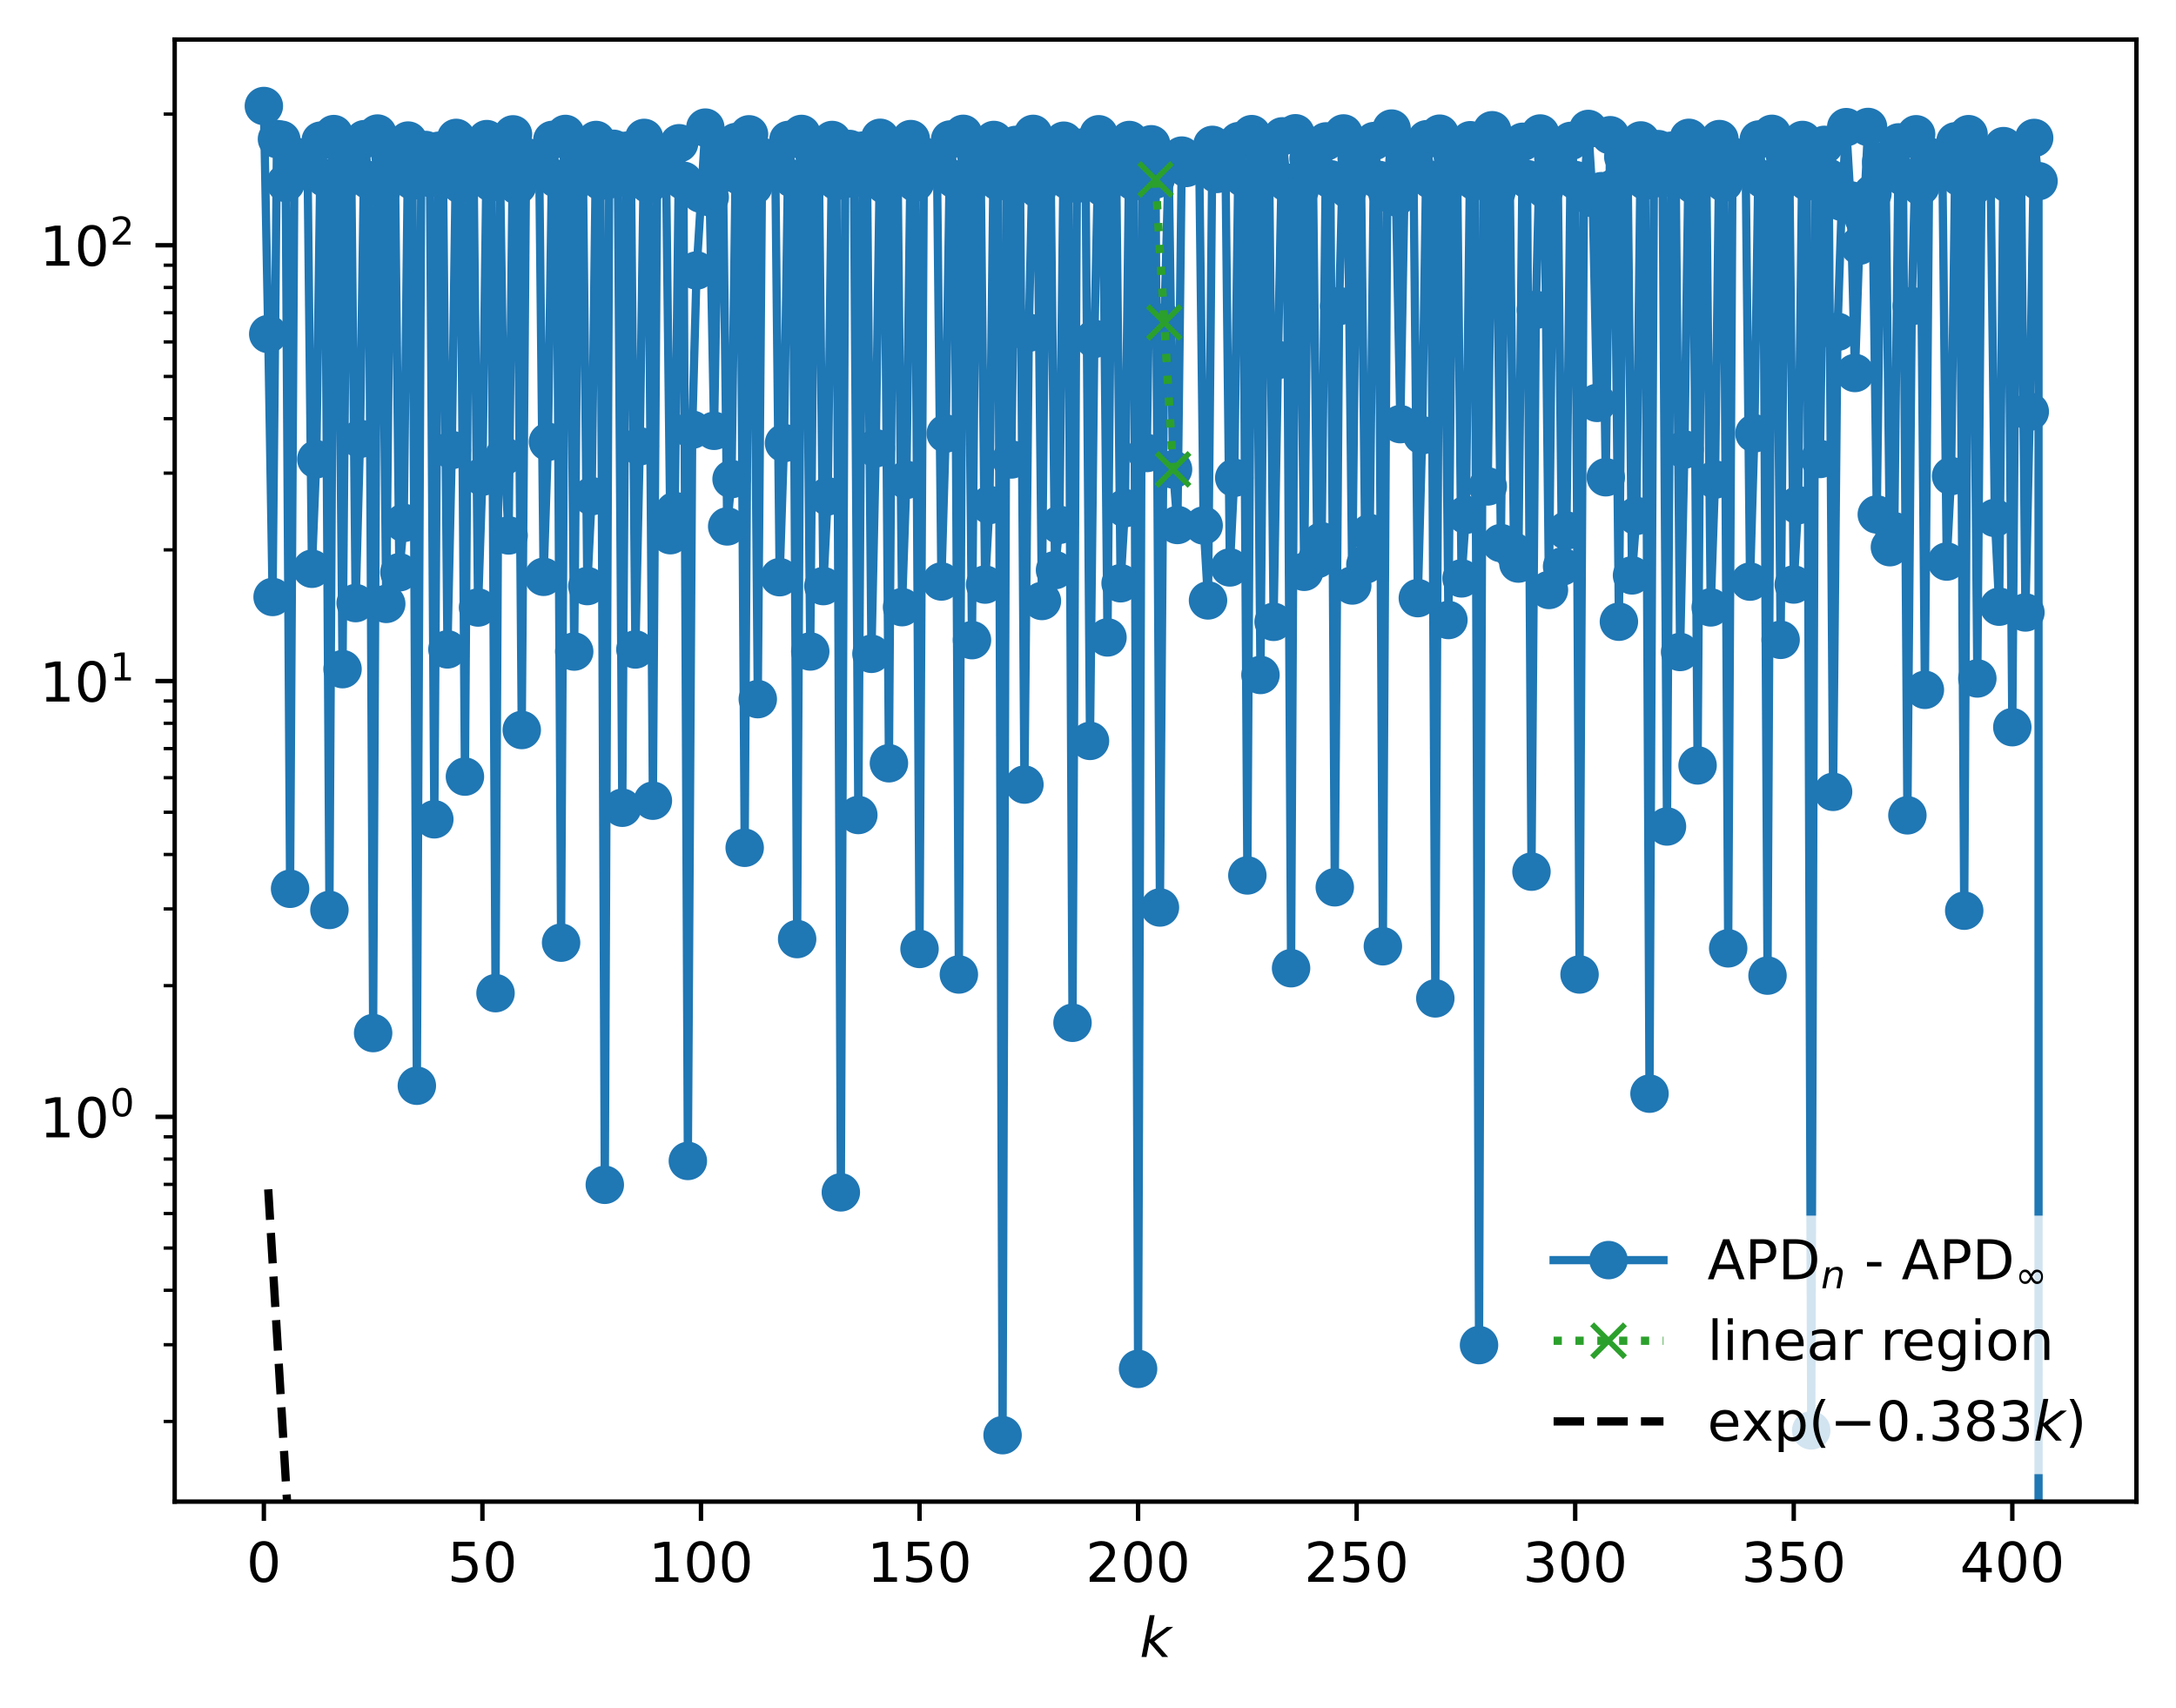 <?xml version="1.0" encoding="utf-8" standalone="no"?>
<!DOCTYPE svg PUBLIC "-//W3C//DTD SVG 1.1//EN"
  "http://www.w3.org/Graphics/SVG/1.1/DTD/svg11.dtd">
<!-- Created with matplotlib (https://matplotlib.org/) -->
<svg height="310.868pt" version="1.1" viewBox="0 0 396.12 310.868" width="396.12pt" xmlns="http://www.w3.org/2000/svg" xmlns:xlink="http://www.w3.org/1999/xlink">
 <defs>
  <style type="text/css">
*{stroke-linecap:butt;stroke-linejoin:round;}
  </style>
 </defs>
 <g id="figure_1">
  <g id="patch_1">
   <path d="M 0 310.868 
L 396.12 310.868 
L 396.12 0 
L 0 0 
z
" style="fill:#ffffff;"/>
  </g>
  <g id="axes_1">
   <g id="patch_2">
    <path d="M 31.8 273.312 
L 388.92 273.312 
L 388.92 7.2 
L 31.8 7.2 
z
" style="fill:#ffffff;"/>
   </g>
   <g id="matplotlib.axis_1">
    <g id="xtick_1">
     <g id="line2d_1">
      <defs>
       <path d="M 0 0 
L 0 3.5 
" id="mbdab275ba8" style="stroke:#000000;stroke-width:0.8;"/>
      </defs>
      <g>
       <use style="stroke:#000000;stroke-width:0.8;" x="48.033" xlink:href="#mbdab275ba8" y="273.312"/>
      </g>
     </g>
     <g id="text_1">
      <!-- 0 -->
      <defs>
       <path d="M 31.781 66.406 
Q 24.172 66.406 20.328 58.906 
Q 16.5 51.422 16.5 36.375 
Q 16.5 21.391 20.328 13.891 
Q 24.172 6.391 31.781 6.391 
Q 39.453 6.391 43.281 13.891 
Q 47.125 21.391 47.125 36.375 
Q 47.125 51.422 43.281 58.906 
Q 39.453 66.406 31.781 66.406 
z
M 31.781 74.219 
Q 44.047 74.219 50.516 64.516 
Q 56.984 54.828 56.984 36.375 
Q 56.984 17.969 50.516 8.266 
Q 44.047 -1.422 31.781 -1.422 
Q 19.531 -1.422 13.062 8.266 
Q 6.594 17.969 6.594 36.375 
Q 6.594 54.828 13.062 64.516 
Q 19.531 74.219 31.781 74.219 
z
" id="DejaVuSans-48"/>
      </defs>
      <g transform="translate(44.851 287.91)scale(0.1 -0.1)">
       <use xlink:href="#DejaVuSans-48"/>
      </g>
     </g>
    </g>
    <g id="xtick_2">
     <g id="line2d_2">
      <g>
       <use style="stroke:#000000;stroke-width:0.8;" x="87.819" xlink:href="#mbdab275ba8" y="273.312"/>
      </g>
     </g>
     <g id="text_2">
      <!-- 50 -->
      <defs>
       <path d="M 10.797 72.906 
L 49.516 72.906 
L 49.516 64.594 
L 19.828 64.594 
L 19.828 46.734 
Q 21.969 47.469 24.109 47.828 
Q 26.266 48.188 28.422 48.188 
Q 40.625 48.188 47.75 41.5 
Q 54.891 34.812 54.891 23.391 
Q 54.891 11.625 47.562 5.094 
Q 40.234 -1.422 26.906 -1.422 
Q 22.312 -1.422 17.547 -0.641 
Q 12.797 0.141 7.719 1.703 
L 7.719 11.625 
Q 12.109 9.234 16.797 8.062 
Q 21.484 6.891 26.703 6.891 
Q 35.156 6.891 40.078 11.328 
Q 45.016 15.766 45.016 23.391 
Q 45.016 31 40.078 35.438 
Q 35.156 39.891 26.703 39.891 
Q 22.75 39.891 18.812 39.016 
Q 14.891 38.141 10.797 36.281 
z
" id="DejaVuSans-53"/>
      </defs>
      <g transform="translate(81.456 287.91)scale(0.1 -0.1)">
       <use xlink:href="#DejaVuSans-53"/>
       <use x="63.623" xlink:href="#DejaVuSans-48"/>
      </g>
     </g>
    </g>
    <g id="xtick_3">
     <g id="line2d_3">
      <g>
       <use style="stroke:#000000;stroke-width:0.8;" x="127.605" xlink:href="#mbdab275ba8" y="273.312"/>
      </g>
     </g>
     <g id="text_3">
      <!-- 100 -->
      <defs>
       <path d="M 12.406 8.297 
L 28.516 8.297 
L 28.516 63.922 
L 10.984 60.406 
L 10.984 69.391 
L 28.422 72.906 
L 38.281 72.906 
L 38.281 8.297 
L 54.391 8.297 
L 54.391 0 
L 12.406 0 
z
" id="DejaVuSans-49"/>
      </defs>
      <g transform="translate(118.061 287.91)scale(0.1 -0.1)">
       <use xlink:href="#DejaVuSans-49"/>
       <use x="63.623" xlink:href="#DejaVuSans-48"/>
       <use x="127.246" xlink:href="#DejaVuSans-48"/>
      </g>
     </g>
    </g>
    <g id="xtick_4">
     <g id="line2d_4">
      <g>
       <use style="stroke:#000000;stroke-width:0.8;" x="167.391" xlink:href="#mbdab275ba8" y="273.312"/>
      </g>
     </g>
     <g id="text_4">
      <!-- 150 -->
      <g transform="translate(157.847 287.91)scale(0.1 -0.1)">
       <use xlink:href="#DejaVuSans-49"/>
       <use x="63.623" xlink:href="#DejaVuSans-53"/>
       <use x="127.246" xlink:href="#DejaVuSans-48"/>
      </g>
     </g>
    </g>
    <g id="xtick_5">
     <g id="line2d_5">
      <g>
       <use style="stroke:#000000;stroke-width:0.8;" x="207.177" xlink:href="#mbdab275ba8" y="273.312"/>
      </g>
     </g>
     <g id="text_5">
      <!-- 200 -->
      <defs>
       <path d="M 19.188 8.297 
L 53.609 8.297 
L 53.609 0 
L 7.328 0 
L 7.328 8.297 
Q 12.938 14.109 22.625 23.891 
Q 32.328 33.688 34.812 36.531 
Q 39.547 41.844 41.422 45.531 
Q 43.312 49.219 43.312 52.781 
Q 43.312 58.594 39.234 62.25 
Q 35.156 65.922 28.609 65.922 
Q 23.969 65.922 18.812 64.312 
Q 13.672 62.703 7.812 59.422 
L 7.812 69.391 
Q 13.766 71.781 18.938 73 
Q 24.125 74.219 28.422 74.219 
Q 39.75 74.219 46.484 68.547 
Q 53.219 62.891 53.219 53.422 
Q 53.219 48.922 51.531 44.891 
Q 49.859 40.875 45.406 35.406 
Q 44.188 33.984 37.641 27.219 
Q 31.109 20.453 19.188 8.297 
z
" id="DejaVuSans-50"/>
      </defs>
      <g transform="translate(197.633 287.91)scale(0.1 -0.1)">
       <use xlink:href="#DejaVuSans-50"/>
       <use x="63.623" xlink:href="#DejaVuSans-48"/>
       <use x="127.246" xlink:href="#DejaVuSans-48"/>
      </g>
     </g>
    </g>
    <g id="xtick_6">
     <g id="line2d_6">
      <g>
       <use style="stroke:#000000;stroke-width:0.8;" x="246.963" xlink:href="#mbdab275ba8" y="273.312"/>
      </g>
     </g>
     <g id="text_6">
      <!-- 250 -->
      <g transform="translate(237.419 287.91)scale(0.1 -0.1)">
       <use xlink:href="#DejaVuSans-50"/>
       <use x="63.623" xlink:href="#DejaVuSans-53"/>
       <use x="127.246" xlink:href="#DejaVuSans-48"/>
      </g>
     </g>
    </g>
    <g id="xtick_7">
     <g id="line2d_7">
      <g>
       <use style="stroke:#000000;stroke-width:0.8;" x="286.749" xlink:href="#mbdab275ba8" y="273.312"/>
      </g>
     </g>
     <g id="text_7">
      <!-- 300 -->
      <defs>
       <path d="M 40.578 39.312 
Q 47.656 37.797 51.625 33 
Q 55.609 28.219 55.609 21.188 
Q 55.609 10.406 48.188 4.484 
Q 40.766 -1.422 27.094 -1.422 
Q 22.516 -1.422 17.656 -0.516 
Q 12.797 0.391 7.625 2.203 
L 7.625 11.719 
Q 11.719 9.328 16.594 8.109 
Q 21.484 6.891 26.812 6.891 
Q 36.078 6.891 40.938 10.547 
Q 45.797 14.203 45.797 21.188 
Q 45.797 27.641 41.281 31.266 
Q 36.766 34.906 28.719 34.906 
L 20.219 34.906 
L 20.219 43.016 
L 29.109 43.016 
Q 36.375 43.016 40.234 45.922 
Q 44.094 48.828 44.094 54.297 
Q 44.094 59.906 40.109 62.906 
Q 36.141 65.922 28.719 65.922 
Q 24.656 65.922 20.016 65.031 
Q 15.375 64.156 9.812 62.312 
L 9.812 71.094 
Q 15.438 72.656 20.344 73.438 
Q 25.25 74.219 29.594 74.219 
Q 40.828 74.219 47.359 69.109 
Q 53.906 64.016 53.906 55.328 
Q 53.906 49.266 50.438 45.094 
Q 46.969 40.922 40.578 39.312 
z
" id="DejaVuSans-51"/>
      </defs>
      <g transform="translate(277.206 287.91)scale(0.1 -0.1)">
       <use xlink:href="#DejaVuSans-51"/>
       <use x="63.623" xlink:href="#DejaVuSans-48"/>
       <use x="127.246" xlink:href="#DejaVuSans-48"/>
      </g>
     </g>
    </g>
    <g id="xtick_8">
     <g id="line2d_8">
      <g>
       <use style="stroke:#000000;stroke-width:0.8;" x="326.535" xlink:href="#mbdab275ba8" y="273.312"/>
      </g>
     </g>
     <g id="text_8">
      <!-- 350 -->
      <g transform="translate(316.992 287.91)scale(0.1 -0.1)">
       <use xlink:href="#DejaVuSans-51"/>
       <use x="63.623" xlink:href="#DejaVuSans-53"/>
       <use x="127.246" xlink:href="#DejaVuSans-48"/>
      </g>
     </g>
    </g>
    <g id="xtick_9">
     <g id="line2d_9">
      <g>
       <use style="stroke:#000000;stroke-width:0.8;" x="366.321" xlink:href="#mbdab275ba8" y="273.312"/>
      </g>
     </g>
     <g id="text_9">
      <!-- 400 -->
      <defs>
       <path d="M 37.797 64.312 
L 12.891 25.391 
L 37.797 25.391 
z
M 35.203 72.906 
L 47.609 72.906 
L 47.609 25.391 
L 58.016 25.391 
L 58.016 17.188 
L 47.609 17.188 
L 47.609 0 
L 37.797 0 
L 37.797 17.188 
L 4.891 17.188 
L 4.891 26.703 
z
" id="DejaVuSans-52"/>
      </defs>
      <g transform="translate(356.778 287.91)scale(0.1 -0.1)">
       <use xlink:href="#DejaVuSans-52"/>
       <use x="63.623" xlink:href="#DejaVuSans-48"/>
       <use x="127.246" xlink:href="#DejaVuSans-48"/>
      </g>
     </g>
    </g>
    <g id="text_10">
     <!-- $ k $ -->
     <defs>
      <path d="M 18.312 75.984 
L 27.297 75.984 
L 18.703 31.688 
L 49.516 54.688 
L 61.188 54.688 
L 26.812 28.516 
L 51.906 0 
L 41.016 0 
L 17.672 26.703 
L 12.5 0 
L 3.516 0 
z
" id="DejaVuSans-Oblique-107"/>
     </defs>
     <g transform="translate(207.46 301.589)scale(0.1 -0.1)">
      <use transform="translate(0 0.016)" xlink:href="#DejaVuSans-Oblique-107"/>
     </g>
    </g>
   </g>
   <g id="matplotlib.axis_2">
    <g id="ytick_1">
     <g id="line2d_10">
      <defs>
       <path d="M 0 0 
L -3.5 0 
" id="m6f167e5202" style="stroke:#000000;stroke-width:0.8;"/>
      </defs>
      <g>
       <use style="stroke:#000000;stroke-width:0.8;" x="31.8" xlink:href="#m6f167e5202" y="203.28"/>
      </g>
     </g>
     <g id="text_11">
      <!-- $\mathdefault{10^{0}}$ -->
      <g transform="translate(7.2 207.079)scale(0.1 -0.1)">
       <use transform="translate(0 0.766)" xlink:href="#DejaVuSans-49"/>
       <use transform="translate(63.623 0.766)" xlink:href="#DejaVuSans-48"/>
       <use transform="translate(128.203 39.047)scale(0.7)" xlink:href="#DejaVuSans-48"/>
      </g>
     </g>
    </g>
    <g id="ytick_2">
     <g id="line2d_11">
      <g>
       <use style="stroke:#000000;stroke-width:0.8;" x="31.8" xlink:href="#m6f167e5202" y="123.959"/>
      </g>
     </g>
     <g id="text_12">
      <!-- $\mathdefault{10^{1}}$ -->
      <g transform="translate(7.2 127.758)scale(0.1 -0.1)">
       <use transform="translate(0 0.684)" xlink:href="#DejaVuSans-49"/>
       <use transform="translate(63.623 0.684)" xlink:href="#DejaVuSans-48"/>
       <use transform="translate(128.203 38.966)scale(0.7)" xlink:href="#DejaVuSans-49"/>
      </g>
     </g>
    </g>
    <g id="ytick_3">
     <g id="line2d_12">
      <g>
       <use style="stroke:#000000;stroke-width:0.8;" x="31.8" xlink:href="#m6f167e5202" y="44.638"/>
      </g>
     </g>
     <g id="text_13">
      <!-- $\mathdefault{10^{2}}$ -->
      <g transform="translate(7.2 48.437)scale(0.1 -0.1)">
       <use transform="translate(0 0.766)" xlink:href="#DejaVuSans-49"/>
       <use transform="translate(63.623 0.766)" xlink:href="#DejaVuSans-48"/>
       <use transform="translate(128.203 39.047)scale(0.7)" xlink:href="#DejaVuSans-50"/>
      </g>
     </g>
    </g>
    <g id="ytick_4">
     <g id="line2d_13">
      <defs>
       <path d="M 0 0 
L -2 0 
" id="ma8ddeb250a" style="stroke:#000000;stroke-width:0.6;"/>
      </defs>
      <g>
       <use style="stroke:#000000;stroke-width:0.6;" x="31.8" xlink:href="#ma8ddeb250a" y="258.722"/>
      </g>
     </g>
    </g>
    <g id="ytick_5">
     <g id="line2d_14">
      <g>
       <use style="stroke:#000000;stroke-width:0.6;" x="31.8" xlink:href="#ma8ddeb250a" y="244.755"/>
      </g>
     </g>
    </g>
    <g id="ytick_6">
     <g id="line2d_15">
      <g>
       <use style="stroke:#000000;stroke-width:0.6;" x="31.8" xlink:href="#ma8ddeb250a" y="234.845"/>
      </g>
     </g>
    </g>
    <g id="ytick_7">
     <g id="line2d_16">
      <g>
       <use style="stroke:#000000;stroke-width:0.6;" x="31.8" xlink:href="#ma8ddeb250a" y="227.158"/>
      </g>
     </g>
    </g>
    <g id="ytick_8">
     <g id="line2d_17">
      <g>
       <use style="stroke:#000000;stroke-width:0.6;" x="31.8" xlink:href="#ma8ddeb250a" y="220.877"/>
      </g>
     </g>
    </g>
    <g id="ytick_9">
     <g id="line2d_18">
      <g>
       <use style="stroke:#000000;stroke-width:0.6;" x="31.8" xlink:href="#ma8ddeb250a" y="215.567"/>
      </g>
     </g>
    </g>
    <g id="ytick_10">
     <g id="line2d_19">
      <g>
       <use style="stroke:#000000;stroke-width:0.6;" x="31.8" xlink:href="#ma8ddeb250a" y="210.967"/>
      </g>
     </g>
    </g>
    <g id="ytick_11">
     <g id="line2d_20">
      <g>
       <use style="stroke:#000000;stroke-width:0.6;" x="31.8" xlink:href="#ma8ddeb250a" y="206.909"/>
      </g>
     </g>
    </g>
    <g id="ytick_12">
     <g id="line2d_21">
      <g>
       <use style="stroke:#000000;stroke-width:0.6;" x="31.8" xlink:href="#ma8ddeb250a" y="179.402"/>
      </g>
     </g>
    </g>
    <g id="ytick_13">
     <g id="line2d_22">
      <g>
       <use style="stroke:#000000;stroke-width:0.6;" x="31.8" xlink:href="#ma8ddeb250a" y="165.434"/>
      </g>
     </g>
    </g>
    <g id="ytick_14">
     <g id="line2d_23">
      <g>
       <use style="stroke:#000000;stroke-width:0.6;" x="31.8" xlink:href="#ma8ddeb250a" y="155.524"/>
      </g>
     </g>
    </g>
    <g id="ytick_15">
     <g id="line2d_24">
      <g>
       <use style="stroke:#000000;stroke-width:0.6;" x="31.8" xlink:href="#ma8ddeb250a" y="147.837"/>
      </g>
     </g>
    </g>
    <g id="ytick_16">
     <g id="line2d_25">
      <g>
       <use style="stroke:#000000;stroke-width:0.6;" x="31.8" xlink:href="#ma8ddeb250a" y="141.556"/>
      </g>
     </g>
    </g>
    <g id="ytick_17">
     <g id="line2d_26">
      <g>
       <use style="stroke:#000000;stroke-width:0.6;" x="31.8" xlink:href="#ma8ddeb250a" y="136.246"/>
      </g>
     </g>
    </g>
    <g id="ytick_18">
     <g id="line2d_27">
      <g>
       <use style="stroke:#000000;stroke-width:0.6;" x="31.8" xlink:href="#ma8ddeb250a" y="131.646"/>
      </g>
     </g>
    </g>
    <g id="ytick_19">
     <g id="line2d_28">
      <g>
       <use style="stroke:#000000;stroke-width:0.6;" x="31.8" xlink:href="#ma8ddeb250a" y="127.588"/>
      </g>
     </g>
    </g>
    <g id="ytick_20">
     <g id="line2d_29">
      <g>
       <use style="stroke:#000000;stroke-width:0.6;" x="31.8" xlink:href="#ma8ddeb250a" y="100.081"/>
      </g>
     </g>
    </g>
    <g id="ytick_21">
     <g id="line2d_30">
      <g>
       <use style="stroke:#000000;stroke-width:0.6;" x="31.8" xlink:href="#ma8ddeb250a" y="86.113"/>
      </g>
     </g>
    </g>
    <g id="ytick_22">
     <g id="line2d_31">
      <g>
       <use style="stroke:#000000;stroke-width:0.6;" x="31.8" xlink:href="#ma8ddeb250a" y="76.203"/>
      </g>
     </g>
    </g>
    <g id="ytick_23">
     <g id="line2d_32">
      <g>
       <use style="stroke:#000000;stroke-width:0.6;" x="31.8" xlink:href="#ma8ddeb250a" y="68.516"/>
      </g>
     </g>
    </g>
    <g id="ytick_24">
     <g id="line2d_33">
      <g>
       <use style="stroke:#000000;stroke-width:0.6;" x="31.8" xlink:href="#ma8ddeb250a" y="62.235"/>
      </g>
     </g>
    </g>
    <g id="ytick_25">
     <g id="line2d_34">
      <g>
       <use style="stroke:#000000;stroke-width:0.6;" x="31.8" xlink:href="#ma8ddeb250a" y="56.925"/>
      </g>
     </g>
    </g>
    <g id="ytick_26">
     <g id="line2d_35">
      <g>
       <use style="stroke:#000000;stroke-width:0.6;" x="31.8" xlink:href="#ma8ddeb250a" y="52.325"/>
      </g>
     </g>
    </g>
    <g id="ytick_27">
     <g id="line2d_36">
      <g>
       <use style="stroke:#000000;stroke-width:0.6;" x="31.8" xlink:href="#ma8ddeb250a" y="48.267"/>
      </g>
     </g>
    </g>
    <g id="ytick_28">
     <g id="line2d_37">
      <g>
       <use style="stroke:#000000;stroke-width:0.6;" x="31.8" xlink:href="#ma8ddeb250a" y="20.76"/>
      </g>
     </g>
    </g>
   </g>
   <g id="line2d_38">
    <path clip-path="url(#p3e9bd60592)" d="M 48.033 19.296 
L 48.828 60.795 
L 49.624 108.653 
L 50.42 25.313 
L 51.216 25.432 
L 52.011 33.304 
L 52.807 161.767 
L 53.603 28.455 
L 54.399 30.494 
L 55.194 29.65 
L 55.99 30.071 
L 56.786 103.519 
L 57.581 83.59 
L 58.377 25.597 
L 59.173 32.379 
L 59.969 165.62 
L 60.764 24.406 
L 61.56 34.017 
L 62.356 121.791 
L 63.151 28.48 
L 63.947 30.655 
L 64.743 109.766 
L 65.539 79.875 
L 66.334 25.328 
L 67.13 32.783 
L 67.926 188.029 
L 68.721 24.308 
L 69.517 34.328 
L 70.313 109.914 
L 71.109 28.605 
L 71.904 30.8 
L 72.7 104.159 
L 73.496 95.171 
L 74.292 25.585 
L 75.087 32.874 
L 75.883 197.615 
L 76.679 32.125 
L 77.474 27.302 
L 78.27 32.382 
L 79.066 149.122 
L 79.862 27.443 
L 80.657 31.626 
L 81.453 118.194 
L 82.249 81.909 
L 83.044 25.101 
L 83.84 33.556 
L 84.636 141.351 
L 85.432 27.982 
L 86.227 31.208 
L 87.023 110.572 
L 87.819 86.758 
L 88.615 25.318 
L 89.41 33.191 
L 90.206 180.763 
L 91.002 28.637 
L 91.797 83.009 
L 92.593 97.458 
L 93.389 24.458 
L 94.185 33.761 
L 94.98 132.867 
L 95.776 28.579 
L 96.572 30.371 
L 97.367 29.73 
L 98.163 30.027 
L 98.959 104.984 
L 99.755 80.416 
L 100.55 25.464 
L 101.346 32.535 
L 102.142 171.573 
L 102.938 24.38 
L 103.733 34.097 
L 104.529 118.587 
L 105.325 28.347 
L 106.12 30.932 
L 106.916 106.671 
L 107.712 90.309 
L 108.508 25.48 
L 109.303 32.927 
L 110.099 215.646 
L 110.895 32.671 
L 111.69 27.083 
L 112.486 32.395 
L 113.282 147.018 
L 114.078 27.429 
L 114.873 31.609 
L 115.669 118.209 
L 116.465 81.237 
L 117.261 25.102 
L 118.056 33.501 
L 118.852 145.735 
L 119.648 28.343 
L 120.443 30.653 
L 121.239 29.601 
L 122.035 97.409 
L 122.831 93.007 
L 123.626 26.074 
L 124.422 32.901 
L 125.218 211.302 
L 126.013 78.21 
L 126.809 49.232 
L 128.401 23.226 
L 129.196 35.896 
L 129.992 78.41 
L 130.788 31.873 
L 131.584 28.782 
L 132.379 95.811 
L 133.175 87.202 
L 133.971 25.846 
L 134.766 32.058 
L 135.562 154.304 
L 136.358 24.45 
L 137.154 33.892 
L 137.949 127.25 
L 138.745 28.556 
L 139.541 30.459 
L 140.336 29.67 
L 141.132 30.058 
L 141.928 105.052 
L 142.724 80.644 
L 143.519 25.47 
L 144.315 32.532 
L 145.111 170.92 
L 145.907 24.38 
L 146.702 34.097 
L 147.498 118.574 
L 148.294 28.346 
L 149.089 30.933 
L 149.885 106.674 
L 150.681 90.337 
L 151.477 25.479 
L 152.272 32.93 
L 153.068 217.02 
L 153.864 32.576 
L 154.659 27.117 
L 155.455 32.406 
L 156.251 148.338 
L 157.047 27.414 
L 157.842 31.664 
L 158.638 119.003 
L 159.434 81.589 
L 160.23 25.083 
L 161.025 33.591 
L 161.821 138.921 
L 162.617 27.996 
L 163.412 31.222 
L 164.208 110.508 
L 165.004 87.344 
L 165.8 25.315 
L 166.595 33.235 
L 167.391 172.717 
L 168.187 28.495 
L 168.982 30.369 
L 169.778 29.733 
L 170.574 30.025 
L 171.37 105.838 
L 172.165 78.911 
L 172.961 25.392 
L 173.757 32.621 
L 174.553 177.366 
L 175.348 24.363 
L 176.144 34.15 
L 176.94 116.513 
L 177.735 28.373 
L 178.531 30.958 
L 179.327 106.397 
L 180.123 91.917 
L 180.918 25.476 
L 181.714 33.016 
L 182.51 261.216 
L 183.305 29.315 
L 184.101 83.624 
L 184.897 26.379 
L 185.693 32.357 
L 186.488 142.8 
L 187.284 60.562 
L 188.08 24.37 
L 188.876 34.324 
L 189.671 109.385 
L 190.467 28.646 
L 191.263 30.762 
L 192.058 103.767 
L 192.854 95.521 
L 193.65 25.61 
L 194.446 32.824 
L 195.241 186.158 
L 196.037 33.449 
L 196.833 26.88 
L 197.628 32.126 
L 198.424 134.85 
L 199.22 61.684 
L 200.016 24.439 
L 200.811 34.141 
L 201.607 116.017 
L 202.403 28.397 
L 203.199 30.95 
L 203.994 106.159 
L 204.79 92.488 
L 205.586 25.483 
L 206.381 33.023 
L 207.177 249.152 
L 207.973 29.124 
L 208.769 82.45 
L 209.564 26.262 
L 210.36 32.667 
L 211.156 165.17 
L 211.951 58.695 
L 212.747 29.421 
L 213.543 85.44 
L 214.339 95.55 
L 215.134 28.321 
L 215.93 30.569 
L 216.726 29.552 
L 217.521 30.113 
L 218.317 29.919 
L 219.113 95.647 
L 219.909 109.282 
L 220.704 26.372 
L 221.5 31.655 
L 222.296 29.166 
L 223.092 30.3 
L 223.887 103.277 
L 224.683 86.96 
L 225.479 25.687 
L 226.274 32.308 
L 227.07 159.338 
L 227.866 24.415 
L 228.662 33.991 
L 229.457 122.851 
L 230.253 28.49 
L 231.049 30.623 
L 231.844 113.181 
L 232.64 65.52 
L 233.436 24.818 
L 234.232 33.221 
L 235.027 176.225 
L 235.823 24.258 
L 236.619 34.509 
L 237.415 104.074 
L 238.21 28.893 
L 239.006 30.581 
L 239.802 101.745 
L 240.597 98.526 
L 241.393 25.737 
L 242.189 32.624 
L 242.985 161.495 
L 243.78 55.708 
L 244.576 24.291 
L 245.372 34.423 
L 246.167 106.564 
L 246.963 28.765 
L 247.759 30.676 
L 248.555 102.755 
L 249.35 97.024 
L 250.146 25.67 
L 250.942 32.732 
L 251.738 172.232 
L 252.533 35.056 
L 253.329 23.406 
L 254.125 35.911 
L 254.92 77.196 
L 255.716 32.416 
L 256.512 28.484 
L 257.308 30.51 
L 258.103 108.861 
L 258.899 79.215 
L 259.695 25.345 
L 260.49 32.714 
L 261.286 181.717 
L 262.082 24.333 
L 262.878 34.246 
L 263.673 112.849 
L 264.469 28.488 
L 265.265 30.887 
L 266.061 105.27 
L 266.856 93.7 
L 267.652 25.525 
L 268.448 32.965 
L 269.243 244.823 
L 270.039 29.776 
L 270.835 88.534 
L 271.631 23.708 
L 272.426 34.849 
L 273.222 98.843 
L 274.018 29.063 
L 274.813 30.502 
L 275.609 100.413 
L 276.405 102.573 
L 277.201 25.809 
L 277.996 32.594 
L 278.792 158.649 
L 279.588 56.398 
L 280.384 24.299 
L 281.179 34.4 
L 281.975 107.378 
L 282.771 28.723 
L 283.566 30.709 
L 284.362 103.111 
L 285.158 96.559 
L 285.954 25.647 
L 286.749 32.771 
L 287.545 177.365 
L 288.341 34.416 
L 289.136 23.47 
L 289.932 36.055 
L 290.728 73.328 
L 291.524 34.796 
L 292.319 86.864 
L 293.115 24.613 
L 293.911 34.165 
L 294.707 113.157 
L 295.502 28.536 
L 296.298 30.831 
L 297.094 104.726 
L 297.889 93.9 
L 298.685 25.561 
L 299.481 32.88 
L 300.277 199.058 
L 301.072 32.497 
L 301.868 27.141 
L 302.664 32.424 
L 303.459 150.427 
L 304.255 27.432 
L 305.051 31.651 
L 305.847 118.668 
L 306.642 81.824 
L 307.438 25.09 
L 308.234 33.585 
L 309.03 139.312 
L 309.825 27.992 
L 310.621 31.224 
L 311.417 110.551 
L 312.212 87.288 
L 313.008 25.313 
L 313.804 33.236 
L 314.6 172.606 
L 315.395 28.495 
L 316.191 30.369 
L 316.987 29.733 
L 317.782 30.025 
L 318.578 105.861 
L 319.374 78.871 
L 320.17 25.39 
L 320.965 32.623 
L 321.761 177.571 
L 322.557 24.362 
L 323.353 34.151 
L 324.148 116.457 
L 324.944 28.374 
L 325.74 30.958 
L 326.535 106.385 
L 327.331 91.946 
L 328.127 25.476 
L 328.923 33.016 
L 329.718 260.346 
L 330.514 29.303 
L 331.31 83.536 
L 332.105 26.367 
L 332.901 32.385 
L 333.697 144.122 
L 334.493 60.393 
L 335.288 36.739 
L 336.084 23.145 
L 336.88 36.471 
L 337.676 67.886 
L 338.471 44.727 
L 339.267 39.725 
L 340.063 23.111 
L 340.858 35.226 
L 341.654 93.635 
L 342.45 29.432 
L 343.246 30.141 
L 344.041 99.593 
L 344.837 96.699 
L 345.633 25.917 
L 346.428 32.143 
L 347.224 148.397 
L 348.02 55.721 
L 348.816 24.44 
L 349.611 33.926 
L 350.407 125.556 
L 351.203 28.51 
L 351.999 30.549 
L 352.794 29.621 
L 353.59 30.09 
L 354.386 102.207 
L 355.181 86.648 
L 355.977 25.716 
L 356.773 32.243 
L 357.569 165.755 
L 358.364 24.422 
L 359.16 33.978 
L 359.956 123.485 
L 360.751 28.503 
L 361.547 30.592 
L 362.343 29.656 
L 363.139 94.267 
L 363.934 110.421 
L 364.73 26.596 
L 365.526 33.374 
L 366.321 132.355 
L 367.117 28.396 
L 367.913 30.647 
L 368.709 111.474 
L 369.504 74.923 
L 370.3 25.111 
L 371.096 32.971 
L 371.099 311.868 
L 371.099 311.868 
" style="fill:none;stroke:#1f77b4;stroke-linecap:square;stroke-width:1.5;"/>
    <defs>
     <path d="M 0 3 
C 0.796 3 1.559 2.684 2.121 2.121 
C 2.684 1.559 3 0.796 3 0 
C 3 -0.796 2.684 -1.559 2.121 -2.121 
C 1.559 -2.684 0.796 -3 0 -3 
C -0.796 -3 -1.559 -2.684 -2.121 -2.121 
C -2.684 -1.559 -3 -0.796 -3 0 
C -3 0.796 -2.684 1.559 -2.121 2.121 
C -1.559 2.684 -0.796 3 0 3 
z
" id="m8df428cea1" style="stroke:#1f77b4;"/>
    </defs>
    <g clip-path="url(#p3e9bd60592)">
     <use style="fill:#1f77b4;stroke:#1f77b4;" x="48.033" xlink:href="#m8df428cea1" y="19.296"/>
     <use style="fill:#1f77b4;stroke:#1f77b4;" x="48.828" xlink:href="#m8df428cea1" y="60.795"/>
     <use style="fill:#1f77b4;stroke:#1f77b4;" x="49.624" xlink:href="#m8df428cea1" y="108.653"/>
     <use style="fill:#1f77b4;stroke:#1f77b4;" x="50.42" xlink:href="#m8df428cea1" y="25.313"/>
     <use style="fill:#1f77b4;stroke:#1f77b4;" x="51.216" xlink:href="#m8df428cea1" y="25.432"/>
     <use style="fill:#1f77b4;stroke:#1f77b4;" x="52.011" xlink:href="#m8df428cea1" y="33.304"/>
     <use style="fill:#1f77b4;stroke:#1f77b4;" x="52.807" xlink:href="#m8df428cea1" y="161.767"/>
     <use style="fill:#1f77b4;stroke:#1f77b4;" x="53.603" xlink:href="#m8df428cea1" y="28.455"/>
     <use style="fill:#1f77b4;stroke:#1f77b4;" x="54.399" xlink:href="#m8df428cea1" y="30.494"/>
     <use style="fill:#1f77b4;stroke:#1f77b4;" x="55.194" xlink:href="#m8df428cea1" y="29.65"/>
     <use style="fill:#1f77b4;stroke:#1f77b4;" x="55.99" xlink:href="#m8df428cea1" y="30.071"/>
     <use style="fill:#1f77b4;stroke:#1f77b4;" x="56.786" xlink:href="#m8df428cea1" y="103.519"/>
     <use style="fill:#1f77b4;stroke:#1f77b4;" x="57.581" xlink:href="#m8df428cea1" y="83.59"/>
     <use style="fill:#1f77b4;stroke:#1f77b4;" x="58.377" xlink:href="#m8df428cea1" y="25.597"/>
     <use style="fill:#1f77b4;stroke:#1f77b4;" x="59.173" xlink:href="#m8df428cea1" y="32.379"/>
     <use style="fill:#1f77b4;stroke:#1f77b4;" x="59.969" xlink:href="#m8df428cea1" y="165.62"/>
     <use style="fill:#1f77b4;stroke:#1f77b4;" x="60.764" xlink:href="#m8df428cea1" y="24.406"/>
     <use style="fill:#1f77b4;stroke:#1f77b4;" x="61.56" xlink:href="#m8df428cea1" y="34.017"/>
     <use style="fill:#1f77b4;stroke:#1f77b4;" x="62.356" xlink:href="#m8df428cea1" y="121.791"/>
     <use style="fill:#1f77b4;stroke:#1f77b4;" x="63.151" xlink:href="#m8df428cea1" y="28.48"/>
     <use style="fill:#1f77b4;stroke:#1f77b4;" x="63.947" xlink:href="#m8df428cea1" y="30.655"/>
     <use style="fill:#1f77b4;stroke:#1f77b4;" x="64.743" xlink:href="#m8df428cea1" y="109.766"/>
     <use style="fill:#1f77b4;stroke:#1f77b4;" x="65.539" xlink:href="#m8df428cea1" y="79.875"/>
     <use style="fill:#1f77b4;stroke:#1f77b4;" x="66.334" xlink:href="#m8df428cea1" y="25.328"/>
     <use style="fill:#1f77b4;stroke:#1f77b4;" x="67.13" xlink:href="#m8df428cea1" y="32.783"/>
     <use style="fill:#1f77b4;stroke:#1f77b4;" x="67.926" xlink:href="#m8df428cea1" y="188.029"/>
     <use style="fill:#1f77b4;stroke:#1f77b4;" x="68.721" xlink:href="#m8df428cea1" y="24.308"/>
     <use style="fill:#1f77b4;stroke:#1f77b4;" x="69.517" xlink:href="#m8df428cea1" y="34.328"/>
     <use style="fill:#1f77b4;stroke:#1f77b4;" x="70.313" xlink:href="#m8df428cea1" y="109.914"/>
     <use style="fill:#1f77b4;stroke:#1f77b4;" x="71.109" xlink:href="#m8df428cea1" y="28.605"/>
     <use style="fill:#1f77b4;stroke:#1f77b4;" x="71.904" xlink:href="#m8df428cea1" y="30.8"/>
     <use style="fill:#1f77b4;stroke:#1f77b4;" x="72.7" xlink:href="#m8df428cea1" y="104.159"/>
     <use style="fill:#1f77b4;stroke:#1f77b4;" x="73.496" xlink:href="#m8df428cea1" y="95.171"/>
     <use style="fill:#1f77b4;stroke:#1f77b4;" x="74.292" xlink:href="#m8df428cea1" y="25.585"/>
     <use style="fill:#1f77b4;stroke:#1f77b4;" x="75.087" xlink:href="#m8df428cea1" y="32.874"/>
     <use style="fill:#1f77b4;stroke:#1f77b4;" x="75.883" xlink:href="#m8df428cea1" y="197.615"/>
     <use style="fill:#1f77b4;stroke:#1f77b4;" x="76.679" xlink:href="#m8df428cea1" y="32.125"/>
     <use style="fill:#1f77b4;stroke:#1f77b4;" x="77.474" xlink:href="#m8df428cea1" y="27.302"/>
     <use style="fill:#1f77b4;stroke:#1f77b4;" x="78.27" xlink:href="#m8df428cea1" y="32.382"/>
     <use style="fill:#1f77b4;stroke:#1f77b4;" x="79.066" xlink:href="#m8df428cea1" y="149.122"/>
     <use style="fill:#1f77b4;stroke:#1f77b4;" x="79.862" xlink:href="#m8df428cea1" y="27.443"/>
     <use style="fill:#1f77b4;stroke:#1f77b4;" x="80.657" xlink:href="#m8df428cea1" y="31.626"/>
     <use style="fill:#1f77b4;stroke:#1f77b4;" x="81.453" xlink:href="#m8df428cea1" y="118.194"/>
     <use style="fill:#1f77b4;stroke:#1f77b4;" x="82.249" xlink:href="#m8df428cea1" y="81.909"/>
     <use style="fill:#1f77b4;stroke:#1f77b4;" x="83.044" xlink:href="#m8df428cea1" y="25.101"/>
     <use style="fill:#1f77b4;stroke:#1f77b4;" x="83.84" xlink:href="#m8df428cea1" y="33.556"/>
     <use style="fill:#1f77b4;stroke:#1f77b4;" x="84.636" xlink:href="#m8df428cea1" y="141.351"/>
     <use style="fill:#1f77b4;stroke:#1f77b4;" x="85.432" xlink:href="#m8df428cea1" y="27.982"/>
     <use style="fill:#1f77b4;stroke:#1f77b4;" x="86.227" xlink:href="#m8df428cea1" y="31.208"/>
     <use style="fill:#1f77b4;stroke:#1f77b4;" x="87.023" xlink:href="#m8df428cea1" y="110.572"/>
     <use style="fill:#1f77b4;stroke:#1f77b4;" x="87.819" xlink:href="#m8df428cea1" y="86.758"/>
     <use style="fill:#1f77b4;stroke:#1f77b4;" x="88.615" xlink:href="#m8df428cea1" y="25.318"/>
     <use style="fill:#1f77b4;stroke:#1f77b4;" x="89.41" xlink:href="#m8df428cea1" y="33.191"/>
     <use style="fill:#1f77b4;stroke:#1f77b4;" x="90.206" xlink:href="#m8df428cea1" y="180.763"/>
     <use style="fill:#1f77b4;stroke:#1f77b4;" x="91.002" xlink:href="#m8df428cea1" y="28.637"/>
     <use style="fill:#1f77b4;stroke:#1f77b4;" x="91.797" xlink:href="#m8df428cea1" y="83.009"/>
     <use style="fill:#1f77b4;stroke:#1f77b4;" x="92.593" xlink:href="#m8df428cea1" y="97.458"/>
     <use style="fill:#1f77b4;stroke:#1f77b4;" x="93.389" xlink:href="#m8df428cea1" y="24.458"/>
     <use style="fill:#1f77b4;stroke:#1f77b4;" x="94.185" xlink:href="#m8df428cea1" y="33.761"/>
     <use style="fill:#1f77b4;stroke:#1f77b4;" x="94.98" xlink:href="#m8df428cea1" y="132.867"/>
     <use style="fill:#1f77b4;stroke:#1f77b4;" x="95.776" xlink:href="#m8df428cea1" y="28.579"/>
     <use style="fill:#1f77b4;stroke:#1f77b4;" x="96.572" xlink:href="#m8df428cea1" y="30.371"/>
     <use style="fill:#1f77b4;stroke:#1f77b4;" x="97.367" xlink:href="#m8df428cea1" y="29.73"/>
     <use style="fill:#1f77b4;stroke:#1f77b4;" x="98.163" xlink:href="#m8df428cea1" y="30.027"/>
     <use style="fill:#1f77b4;stroke:#1f77b4;" x="98.959" xlink:href="#m8df428cea1" y="104.984"/>
     <use style="fill:#1f77b4;stroke:#1f77b4;" x="99.755" xlink:href="#m8df428cea1" y="80.416"/>
     <use style="fill:#1f77b4;stroke:#1f77b4;" x="100.55" xlink:href="#m8df428cea1" y="25.464"/>
     <use style="fill:#1f77b4;stroke:#1f77b4;" x="101.346" xlink:href="#m8df428cea1" y="32.535"/>
     <use style="fill:#1f77b4;stroke:#1f77b4;" x="102.142" xlink:href="#m8df428cea1" y="171.573"/>
     <use style="fill:#1f77b4;stroke:#1f77b4;" x="102.938" xlink:href="#m8df428cea1" y="24.38"/>
     <use style="fill:#1f77b4;stroke:#1f77b4;" x="103.733" xlink:href="#m8df428cea1" y="34.097"/>
     <use style="fill:#1f77b4;stroke:#1f77b4;" x="104.529" xlink:href="#m8df428cea1" y="118.587"/>
     <use style="fill:#1f77b4;stroke:#1f77b4;" x="105.325" xlink:href="#m8df428cea1" y="28.347"/>
     <use style="fill:#1f77b4;stroke:#1f77b4;" x="106.12" xlink:href="#m8df428cea1" y="30.932"/>
     <use style="fill:#1f77b4;stroke:#1f77b4;" x="106.916" xlink:href="#m8df428cea1" y="106.671"/>
     <use style="fill:#1f77b4;stroke:#1f77b4;" x="107.712" xlink:href="#m8df428cea1" y="90.309"/>
     <use style="fill:#1f77b4;stroke:#1f77b4;" x="108.508" xlink:href="#m8df428cea1" y="25.48"/>
     <use style="fill:#1f77b4;stroke:#1f77b4;" x="109.303" xlink:href="#m8df428cea1" y="32.927"/>
     <use style="fill:#1f77b4;stroke:#1f77b4;" x="110.099" xlink:href="#m8df428cea1" y="215.646"/>
     <use style="fill:#1f77b4;stroke:#1f77b4;" x="110.895" xlink:href="#m8df428cea1" y="32.671"/>
     <use style="fill:#1f77b4;stroke:#1f77b4;" x="111.69" xlink:href="#m8df428cea1" y="27.083"/>
     <use style="fill:#1f77b4;stroke:#1f77b4;" x="112.486" xlink:href="#m8df428cea1" y="32.395"/>
     <use style="fill:#1f77b4;stroke:#1f77b4;" x="113.282" xlink:href="#m8df428cea1" y="147.018"/>
     <use style="fill:#1f77b4;stroke:#1f77b4;" x="114.078" xlink:href="#m8df428cea1" y="27.429"/>
     <use style="fill:#1f77b4;stroke:#1f77b4;" x="114.873" xlink:href="#m8df428cea1" y="31.609"/>
     <use style="fill:#1f77b4;stroke:#1f77b4;" x="115.669" xlink:href="#m8df428cea1" y="118.209"/>
     <use style="fill:#1f77b4;stroke:#1f77b4;" x="116.465" xlink:href="#m8df428cea1" y="81.237"/>
     <use style="fill:#1f77b4;stroke:#1f77b4;" x="117.261" xlink:href="#m8df428cea1" y="25.102"/>
     <use style="fill:#1f77b4;stroke:#1f77b4;" x="118.056" xlink:href="#m8df428cea1" y="33.501"/>
     <use style="fill:#1f77b4;stroke:#1f77b4;" x="118.852" xlink:href="#m8df428cea1" y="145.735"/>
     <use style="fill:#1f77b4;stroke:#1f77b4;" x="119.648" xlink:href="#m8df428cea1" y="28.343"/>
     <use style="fill:#1f77b4;stroke:#1f77b4;" x="120.443" xlink:href="#m8df428cea1" y="30.653"/>
     <use style="fill:#1f77b4;stroke:#1f77b4;" x="121.239" xlink:href="#m8df428cea1" y="29.601"/>
     <use style="fill:#1f77b4;stroke:#1f77b4;" x="122.035" xlink:href="#m8df428cea1" y="97.409"/>
     <use style="fill:#1f77b4;stroke:#1f77b4;" x="122.831" xlink:href="#m8df428cea1" y="93.007"/>
     <use style="fill:#1f77b4;stroke:#1f77b4;" x="123.626" xlink:href="#m8df428cea1" y="26.074"/>
     <use style="fill:#1f77b4;stroke:#1f77b4;" x="124.422" xlink:href="#m8df428cea1" y="32.901"/>
     <use style="fill:#1f77b4;stroke:#1f77b4;" x="125.218" xlink:href="#m8df428cea1" y="211.302"/>
     <use style="fill:#1f77b4;stroke:#1f77b4;" x="126.013" xlink:href="#m8df428cea1" y="78.21"/>
     <use style="fill:#1f77b4;stroke:#1f77b4;" x="126.809" xlink:href="#m8df428cea1" y="49.232"/>
     <use style="fill:#1f77b4;stroke:#1f77b4;" x="127.605" xlink:href="#m8df428cea1" y="35.258"/>
     <use style="fill:#1f77b4;stroke:#1f77b4;" x="128.401" xlink:href="#m8df428cea1" y="23.226"/>
     <use style="fill:#1f77b4;stroke:#1f77b4;" x="129.196" xlink:href="#m8df428cea1" y="35.896"/>
     <use style="fill:#1f77b4;stroke:#1f77b4;" x="129.992" xlink:href="#m8df428cea1" y="78.41"/>
     <use style="fill:#1f77b4;stroke:#1f77b4;" x="130.788" xlink:href="#m8df428cea1" y="31.873"/>
     <use style="fill:#1f77b4;stroke:#1f77b4;" x="131.584" xlink:href="#m8df428cea1" y="28.782"/>
     <use style="fill:#1f77b4;stroke:#1f77b4;" x="132.379" xlink:href="#m8df428cea1" y="95.811"/>
     <use style="fill:#1f77b4;stroke:#1f77b4;" x="133.175" xlink:href="#m8df428cea1" y="87.202"/>
     <use style="fill:#1f77b4;stroke:#1f77b4;" x="133.971" xlink:href="#m8df428cea1" y="25.846"/>
     <use style="fill:#1f77b4;stroke:#1f77b4;" x="134.766" xlink:href="#m8df428cea1" y="32.058"/>
     <use style="fill:#1f77b4;stroke:#1f77b4;" x="135.562" xlink:href="#m8df428cea1" y="154.304"/>
     <use style="fill:#1f77b4;stroke:#1f77b4;" x="136.358" xlink:href="#m8df428cea1" y="24.45"/>
     <use style="fill:#1f77b4;stroke:#1f77b4;" x="137.154" xlink:href="#m8df428cea1" y="33.892"/>
     <use style="fill:#1f77b4;stroke:#1f77b4;" x="137.949" xlink:href="#m8df428cea1" y="127.25"/>
     <use style="fill:#1f77b4;stroke:#1f77b4;" x="138.745" xlink:href="#m8df428cea1" y="28.556"/>
     <use style="fill:#1f77b4;stroke:#1f77b4;" x="139.541" xlink:href="#m8df428cea1" y="30.459"/>
     <use style="fill:#1f77b4;stroke:#1f77b4;" x="140.336" xlink:href="#m8df428cea1" y="29.67"/>
     <use style="fill:#1f77b4;stroke:#1f77b4;" x="141.132" xlink:href="#m8df428cea1" y="30.058"/>
     <use style="fill:#1f77b4;stroke:#1f77b4;" x="141.928" xlink:href="#m8df428cea1" y="105.052"/>
     <use style="fill:#1f77b4;stroke:#1f77b4;" x="142.724" xlink:href="#m8df428cea1" y="80.644"/>
     <use style="fill:#1f77b4;stroke:#1f77b4;" x="143.519" xlink:href="#m8df428cea1" y="25.47"/>
     <use style="fill:#1f77b4;stroke:#1f77b4;" x="144.315" xlink:href="#m8df428cea1" y="32.532"/>
     <use style="fill:#1f77b4;stroke:#1f77b4;" x="145.111" xlink:href="#m8df428cea1" y="170.92"/>
     <use style="fill:#1f77b4;stroke:#1f77b4;" x="145.907" xlink:href="#m8df428cea1" y="24.38"/>
     <use style="fill:#1f77b4;stroke:#1f77b4;" x="146.702" xlink:href="#m8df428cea1" y="34.097"/>
     <use style="fill:#1f77b4;stroke:#1f77b4;" x="147.498" xlink:href="#m8df428cea1" y="118.574"/>
     <use style="fill:#1f77b4;stroke:#1f77b4;" x="148.294" xlink:href="#m8df428cea1" y="28.346"/>
     <use style="fill:#1f77b4;stroke:#1f77b4;" x="149.089" xlink:href="#m8df428cea1" y="30.933"/>
     <use style="fill:#1f77b4;stroke:#1f77b4;" x="149.885" xlink:href="#m8df428cea1" y="106.674"/>
     <use style="fill:#1f77b4;stroke:#1f77b4;" x="150.681" xlink:href="#m8df428cea1" y="90.337"/>
     <use style="fill:#1f77b4;stroke:#1f77b4;" x="151.477" xlink:href="#m8df428cea1" y="25.479"/>
     <use style="fill:#1f77b4;stroke:#1f77b4;" x="152.272" xlink:href="#m8df428cea1" y="32.93"/>
     <use style="fill:#1f77b4;stroke:#1f77b4;" x="153.068" xlink:href="#m8df428cea1" y="217.02"/>
     <use style="fill:#1f77b4;stroke:#1f77b4;" x="153.864" xlink:href="#m8df428cea1" y="32.576"/>
     <use style="fill:#1f77b4;stroke:#1f77b4;" x="154.659" xlink:href="#m8df428cea1" y="27.117"/>
     <use style="fill:#1f77b4;stroke:#1f77b4;" x="155.455" xlink:href="#m8df428cea1" y="32.406"/>
     <use style="fill:#1f77b4;stroke:#1f77b4;" x="156.251" xlink:href="#m8df428cea1" y="148.338"/>
     <use style="fill:#1f77b4;stroke:#1f77b4;" x="157.047" xlink:href="#m8df428cea1" y="27.414"/>
     <use style="fill:#1f77b4;stroke:#1f77b4;" x="157.842" xlink:href="#m8df428cea1" y="31.664"/>
     <use style="fill:#1f77b4;stroke:#1f77b4;" x="158.638" xlink:href="#m8df428cea1" y="119.003"/>
     <use style="fill:#1f77b4;stroke:#1f77b4;" x="159.434" xlink:href="#m8df428cea1" y="81.589"/>
     <use style="fill:#1f77b4;stroke:#1f77b4;" x="160.23" xlink:href="#m8df428cea1" y="25.083"/>
     <use style="fill:#1f77b4;stroke:#1f77b4;" x="161.025" xlink:href="#m8df428cea1" y="33.591"/>
     <use style="fill:#1f77b4;stroke:#1f77b4;" x="161.821" xlink:href="#m8df428cea1" y="138.921"/>
     <use style="fill:#1f77b4;stroke:#1f77b4;" x="162.617" xlink:href="#m8df428cea1" y="27.996"/>
     <use style="fill:#1f77b4;stroke:#1f77b4;" x="163.412" xlink:href="#m8df428cea1" y="31.222"/>
     <use style="fill:#1f77b4;stroke:#1f77b4;" x="164.208" xlink:href="#m8df428cea1" y="110.508"/>
     <use style="fill:#1f77b4;stroke:#1f77b4;" x="165.004" xlink:href="#m8df428cea1" y="87.344"/>
     <use style="fill:#1f77b4;stroke:#1f77b4;" x="165.8" xlink:href="#m8df428cea1" y="25.315"/>
     <use style="fill:#1f77b4;stroke:#1f77b4;" x="166.595" xlink:href="#m8df428cea1" y="33.235"/>
     <use style="fill:#1f77b4;stroke:#1f77b4;" x="167.391" xlink:href="#m8df428cea1" y="172.717"/>
     <use style="fill:#1f77b4;stroke:#1f77b4;" x="168.187" xlink:href="#m8df428cea1" y="28.495"/>
     <use style="fill:#1f77b4;stroke:#1f77b4;" x="168.982" xlink:href="#m8df428cea1" y="30.369"/>
     <use style="fill:#1f77b4;stroke:#1f77b4;" x="169.778" xlink:href="#m8df428cea1" y="29.733"/>
     <use style="fill:#1f77b4;stroke:#1f77b4;" x="170.574" xlink:href="#m8df428cea1" y="30.025"/>
     <use style="fill:#1f77b4;stroke:#1f77b4;" x="171.37" xlink:href="#m8df428cea1" y="105.838"/>
     <use style="fill:#1f77b4;stroke:#1f77b4;" x="172.165" xlink:href="#m8df428cea1" y="78.911"/>
     <use style="fill:#1f77b4;stroke:#1f77b4;" x="172.961" xlink:href="#m8df428cea1" y="25.392"/>
     <use style="fill:#1f77b4;stroke:#1f77b4;" x="173.757" xlink:href="#m8df428cea1" y="32.621"/>
     <use style="fill:#1f77b4;stroke:#1f77b4;" x="174.553" xlink:href="#m8df428cea1" y="177.366"/>
     <use style="fill:#1f77b4;stroke:#1f77b4;" x="175.348" xlink:href="#m8df428cea1" y="24.363"/>
     <use style="fill:#1f77b4;stroke:#1f77b4;" x="176.144" xlink:href="#m8df428cea1" y="34.15"/>
     <use style="fill:#1f77b4;stroke:#1f77b4;" x="176.94" xlink:href="#m8df428cea1" y="116.513"/>
     <use style="fill:#1f77b4;stroke:#1f77b4;" x="177.735" xlink:href="#m8df428cea1" y="28.373"/>
     <use style="fill:#1f77b4;stroke:#1f77b4;" x="178.531" xlink:href="#m8df428cea1" y="30.958"/>
     <use style="fill:#1f77b4;stroke:#1f77b4;" x="179.327" xlink:href="#m8df428cea1" y="106.397"/>
     <use style="fill:#1f77b4;stroke:#1f77b4;" x="180.123" xlink:href="#m8df428cea1" y="91.917"/>
     <use style="fill:#1f77b4;stroke:#1f77b4;" x="180.918" xlink:href="#m8df428cea1" y="25.476"/>
     <use style="fill:#1f77b4;stroke:#1f77b4;" x="181.714" xlink:href="#m8df428cea1" y="33.016"/>
     <use style="fill:#1f77b4;stroke:#1f77b4;" x="182.51" xlink:href="#m8df428cea1" y="261.216"/>
     <use style="fill:#1f77b4;stroke:#1f77b4;" x="183.305" xlink:href="#m8df428cea1" y="29.315"/>
     <use style="fill:#1f77b4;stroke:#1f77b4;" x="184.101" xlink:href="#m8df428cea1" y="83.624"/>
     <use style="fill:#1f77b4;stroke:#1f77b4;" x="184.897" xlink:href="#m8df428cea1" y="26.379"/>
     <use style="fill:#1f77b4;stroke:#1f77b4;" x="185.693" xlink:href="#m8df428cea1" y="32.357"/>
     <use style="fill:#1f77b4;stroke:#1f77b4;" x="186.488" xlink:href="#m8df428cea1" y="142.8"/>
     <use style="fill:#1f77b4;stroke:#1f77b4;" x="187.284" xlink:href="#m8df428cea1" y="60.562"/>
     <use style="fill:#1f77b4;stroke:#1f77b4;" x="188.08" xlink:href="#m8df428cea1" y="24.37"/>
     <use style="fill:#1f77b4;stroke:#1f77b4;" x="188.876" xlink:href="#m8df428cea1" y="34.324"/>
     <use style="fill:#1f77b4;stroke:#1f77b4;" x="189.671" xlink:href="#m8df428cea1" y="109.385"/>
     <use style="fill:#1f77b4;stroke:#1f77b4;" x="190.467" xlink:href="#m8df428cea1" y="28.646"/>
     <use style="fill:#1f77b4;stroke:#1f77b4;" x="191.263" xlink:href="#m8df428cea1" y="30.762"/>
     <use style="fill:#1f77b4;stroke:#1f77b4;" x="192.058" xlink:href="#m8df428cea1" y="103.767"/>
     <use style="fill:#1f77b4;stroke:#1f77b4;" x="192.854" xlink:href="#m8df428cea1" y="95.521"/>
     <use style="fill:#1f77b4;stroke:#1f77b4;" x="193.65" xlink:href="#m8df428cea1" y="25.61"/>
     <use style="fill:#1f77b4;stroke:#1f77b4;" x="194.446" xlink:href="#m8df428cea1" y="32.824"/>
     <use style="fill:#1f77b4;stroke:#1f77b4;" x="195.241" xlink:href="#m8df428cea1" y="186.158"/>
     <use style="fill:#1f77b4;stroke:#1f77b4;" x="196.037" xlink:href="#m8df428cea1" y="33.449"/>
     <use style="fill:#1f77b4;stroke:#1f77b4;" x="196.833" xlink:href="#m8df428cea1" y="26.88"/>
     <use style="fill:#1f77b4;stroke:#1f77b4;" x="197.628" xlink:href="#m8df428cea1" y="32.126"/>
     <use style="fill:#1f77b4;stroke:#1f77b4;" x="198.424" xlink:href="#m8df428cea1" y="134.85"/>
     <use style="fill:#1f77b4;stroke:#1f77b4;" x="199.22" xlink:href="#m8df428cea1" y="61.684"/>
     <use style="fill:#1f77b4;stroke:#1f77b4;" x="200.016" xlink:href="#m8df428cea1" y="24.439"/>
     <use style="fill:#1f77b4;stroke:#1f77b4;" x="200.811" xlink:href="#m8df428cea1" y="34.141"/>
     <use style="fill:#1f77b4;stroke:#1f77b4;" x="201.607" xlink:href="#m8df428cea1" y="116.017"/>
     <use style="fill:#1f77b4;stroke:#1f77b4;" x="202.403" xlink:href="#m8df428cea1" y="28.397"/>
     <use style="fill:#1f77b4;stroke:#1f77b4;" x="203.199" xlink:href="#m8df428cea1" y="30.95"/>
     <use style="fill:#1f77b4;stroke:#1f77b4;" x="203.994" xlink:href="#m8df428cea1" y="106.159"/>
     <use style="fill:#1f77b4;stroke:#1f77b4;" x="204.79" xlink:href="#m8df428cea1" y="92.488"/>
     <use style="fill:#1f77b4;stroke:#1f77b4;" x="205.586" xlink:href="#m8df428cea1" y="25.483"/>
     <use style="fill:#1f77b4;stroke:#1f77b4;" x="206.381" xlink:href="#m8df428cea1" y="33.023"/>
     <use style="fill:#1f77b4;stroke:#1f77b4;" x="207.177" xlink:href="#m8df428cea1" y="249.152"/>
     <use style="fill:#1f77b4;stroke:#1f77b4;" x="207.973" xlink:href="#m8df428cea1" y="29.124"/>
     <use style="fill:#1f77b4;stroke:#1f77b4;" x="208.769" xlink:href="#m8df428cea1" y="82.45"/>
     <use style="fill:#1f77b4;stroke:#1f77b4;" x="209.564" xlink:href="#m8df428cea1" y="26.262"/>
     <use style="fill:#1f77b4;stroke:#1f77b4;" x="210.36" xlink:href="#m8df428cea1" y="32.667"/>
     <use style="fill:#1f77b4;stroke:#1f77b4;" x="211.156" xlink:href="#m8df428cea1" y="165.17"/>
     <use style="fill:#1f77b4;stroke:#1f77b4;" x="211.951" xlink:href="#m8df428cea1" y="58.695"/>
     <use style="fill:#1f77b4;stroke:#1f77b4;" x="212.747" xlink:href="#m8df428cea1" y="29.421"/>
     <use style="fill:#1f77b4;stroke:#1f77b4;" x="213.543" xlink:href="#m8df428cea1" y="85.44"/>
     <use style="fill:#1f77b4;stroke:#1f77b4;" x="214.339" xlink:href="#m8df428cea1" y="95.55"/>
     <use style="fill:#1f77b4;stroke:#1f77b4;" x="215.134" xlink:href="#m8df428cea1" y="28.321"/>
     <use style="fill:#1f77b4;stroke:#1f77b4;" x="215.93" xlink:href="#m8df428cea1" y="30.569"/>
     <use style="fill:#1f77b4;stroke:#1f77b4;" x="216.726" xlink:href="#m8df428cea1" y="29.552"/>
     <use style="fill:#1f77b4;stroke:#1f77b4;" x="217.521" xlink:href="#m8df428cea1" y="30.113"/>
     <use style="fill:#1f77b4;stroke:#1f77b4;" x="218.317" xlink:href="#m8df428cea1" y="29.919"/>
     <use style="fill:#1f77b4;stroke:#1f77b4;" x="219.113" xlink:href="#m8df428cea1" y="95.647"/>
     <use style="fill:#1f77b4;stroke:#1f77b4;" x="219.909" xlink:href="#m8df428cea1" y="109.282"/>
     <use style="fill:#1f77b4;stroke:#1f77b4;" x="220.704" xlink:href="#m8df428cea1" y="26.372"/>
     <use style="fill:#1f77b4;stroke:#1f77b4;" x="221.5" xlink:href="#m8df428cea1" y="31.655"/>
     <use style="fill:#1f77b4;stroke:#1f77b4;" x="222.296" xlink:href="#m8df428cea1" y="29.166"/>
     <use style="fill:#1f77b4;stroke:#1f77b4;" x="223.092" xlink:href="#m8df428cea1" y="30.3"/>
     <use style="fill:#1f77b4;stroke:#1f77b4;" x="223.887" xlink:href="#m8df428cea1" y="103.277"/>
     <use style="fill:#1f77b4;stroke:#1f77b4;" x="224.683" xlink:href="#m8df428cea1" y="86.96"/>
     <use style="fill:#1f77b4;stroke:#1f77b4;" x="225.479" xlink:href="#m8df428cea1" y="25.687"/>
     <use style="fill:#1f77b4;stroke:#1f77b4;" x="226.274" xlink:href="#m8df428cea1" y="32.308"/>
     <use style="fill:#1f77b4;stroke:#1f77b4;" x="227.07" xlink:href="#m8df428cea1" y="159.338"/>
     <use style="fill:#1f77b4;stroke:#1f77b4;" x="227.866" xlink:href="#m8df428cea1" y="24.415"/>
     <use style="fill:#1f77b4;stroke:#1f77b4;" x="228.662" xlink:href="#m8df428cea1" y="33.991"/>
     <use style="fill:#1f77b4;stroke:#1f77b4;" x="229.457" xlink:href="#m8df428cea1" y="122.851"/>
     <use style="fill:#1f77b4;stroke:#1f77b4;" x="230.253" xlink:href="#m8df428cea1" y="28.49"/>
     <use style="fill:#1f77b4;stroke:#1f77b4;" x="231.049" xlink:href="#m8df428cea1" y="30.623"/>
     <use style="fill:#1f77b4;stroke:#1f77b4;" x="231.844" xlink:href="#m8df428cea1" y="113.181"/>
     <use style="fill:#1f77b4;stroke:#1f77b4;" x="232.64" xlink:href="#m8df428cea1" y="65.52"/>
     <use style="fill:#1f77b4;stroke:#1f77b4;" x="233.436" xlink:href="#m8df428cea1" y="24.818"/>
     <use style="fill:#1f77b4;stroke:#1f77b4;" x="234.232" xlink:href="#m8df428cea1" y="33.221"/>
     <use style="fill:#1f77b4;stroke:#1f77b4;" x="235.027" xlink:href="#m8df428cea1" y="176.225"/>
     <use style="fill:#1f77b4;stroke:#1f77b4;" x="235.823" xlink:href="#m8df428cea1" y="24.258"/>
     <use style="fill:#1f77b4;stroke:#1f77b4;" x="236.619" xlink:href="#m8df428cea1" y="34.509"/>
     <use style="fill:#1f77b4;stroke:#1f77b4;" x="237.415" xlink:href="#m8df428cea1" y="104.074"/>
     <use style="fill:#1f77b4;stroke:#1f77b4;" x="238.21" xlink:href="#m8df428cea1" y="28.893"/>
     <use style="fill:#1f77b4;stroke:#1f77b4;" x="239.006" xlink:href="#m8df428cea1" y="30.581"/>
     <use style="fill:#1f77b4;stroke:#1f77b4;" x="239.802" xlink:href="#m8df428cea1" y="101.745"/>
     <use style="fill:#1f77b4;stroke:#1f77b4;" x="240.597" xlink:href="#m8df428cea1" y="98.526"/>
     <use style="fill:#1f77b4;stroke:#1f77b4;" x="241.393" xlink:href="#m8df428cea1" y="25.737"/>
     <use style="fill:#1f77b4;stroke:#1f77b4;" x="242.189" xlink:href="#m8df428cea1" y="32.624"/>
     <use style="fill:#1f77b4;stroke:#1f77b4;" x="242.985" xlink:href="#m8df428cea1" y="161.495"/>
     <use style="fill:#1f77b4;stroke:#1f77b4;" x="243.78" xlink:href="#m8df428cea1" y="55.708"/>
     <use style="fill:#1f77b4;stroke:#1f77b4;" x="244.576" xlink:href="#m8df428cea1" y="24.291"/>
     <use style="fill:#1f77b4;stroke:#1f77b4;" x="245.372" xlink:href="#m8df428cea1" y="34.423"/>
     <use style="fill:#1f77b4;stroke:#1f77b4;" x="246.167" xlink:href="#m8df428cea1" y="106.564"/>
     <use style="fill:#1f77b4;stroke:#1f77b4;" x="246.963" xlink:href="#m8df428cea1" y="28.765"/>
     <use style="fill:#1f77b4;stroke:#1f77b4;" x="247.759" xlink:href="#m8df428cea1" y="30.676"/>
     <use style="fill:#1f77b4;stroke:#1f77b4;" x="248.555" xlink:href="#m8df428cea1" y="102.755"/>
     <use style="fill:#1f77b4;stroke:#1f77b4;" x="249.35" xlink:href="#m8df428cea1" y="97.024"/>
     <use style="fill:#1f77b4;stroke:#1f77b4;" x="250.146" xlink:href="#m8df428cea1" y="25.67"/>
     <use style="fill:#1f77b4;stroke:#1f77b4;" x="250.942" xlink:href="#m8df428cea1" y="32.732"/>
     <use style="fill:#1f77b4;stroke:#1f77b4;" x="251.738" xlink:href="#m8df428cea1" y="172.232"/>
     <use style="fill:#1f77b4;stroke:#1f77b4;" x="252.533" xlink:href="#m8df428cea1" y="35.056"/>
     <use style="fill:#1f77b4;stroke:#1f77b4;" x="253.329" xlink:href="#m8df428cea1" y="23.406"/>
     <use style="fill:#1f77b4;stroke:#1f77b4;" x="254.125" xlink:href="#m8df428cea1" y="35.911"/>
     <use style="fill:#1f77b4;stroke:#1f77b4;" x="254.92" xlink:href="#m8df428cea1" y="77.196"/>
     <use style="fill:#1f77b4;stroke:#1f77b4;" x="255.716" xlink:href="#m8df428cea1" y="32.416"/>
     <use style="fill:#1f77b4;stroke:#1f77b4;" x="256.512" xlink:href="#m8df428cea1" y="28.484"/>
     <use style="fill:#1f77b4;stroke:#1f77b4;" x="257.308" xlink:href="#m8df428cea1" y="30.51"/>
     <use style="fill:#1f77b4;stroke:#1f77b4;" x="258.103" xlink:href="#m8df428cea1" y="108.861"/>
     <use style="fill:#1f77b4;stroke:#1f77b4;" x="258.899" xlink:href="#m8df428cea1" y="79.215"/>
     <use style="fill:#1f77b4;stroke:#1f77b4;" x="259.695" xlink:href="#m8df428cea1" y="25.345"/>
     <use style="fill:#1f77b4;stroke:#1f77b4;" x="260.49" xlink:href="#m8df428cea1" y="32.714"/>
     <use style="fill:#1f77b4;stroke:#1f77b4;" x="261.286" xlink:href="#m8df428cea1" y="181.717"/>
     <use style="fill:#1f77b4;stroke:#1f77b4;" x="262.082" xlink:href="#m8df428cea1" y="24.333"/>
     <use style="fill:#1f77b4;stroke:#1f77b4;" x="262.878" xlink:href="#m8df428cea1" y="34.246"/>
     <use style="fill:#1f77b4;stroke:#1f77b4;" x="263.673" xlink:href="#m8df428cea1" y="112.849"/>
     <use style="fill:#1f77b4;stroke:#1f77b4;" x="264.469" xlink:href="#m8df428cea1" y="28.488"/>
     <use style="fill:#1f77b4;stroke:#1f77b4;" x="265.265" xlink:href="#m8df428cea1" y="30.887"/>
     <use style="fill:#1f77b4;stroke:#1f77b4;" x="266.061" xlink:href="#m8df428cea1" y="105.27"/>
     <use style="fill:#1f77b4;stroke:#1f77b4;" x="266.856" xlink:href="#m8df428cea1" y="93.7"/>
     <use style="fill:#1f77b4;stroke:#1f77b4;" x="267.652" xlink:href="#m8df428cea1" y="25.525"/>
     <use style="fill:#1f77b4;stroke:#1f77b4;" x="268.448" xlink:href="#m8df428cea1" y="32.965"/>
     <use style="fill:#1f77b4;stroke:#1f77b4;" x="269.243" xlink:href="#m8df428cea1" y="244.823"/>
     <use style="fill:#1f77b4;stroke:#1f77b4;" x="270.039" xlink:href="#m8df428cea1" y="29.776"/>
     <use style="fill:#1f77b4;stroke:#1f77b4;" x="270.835" xlink:href="#m8df428cea1" y="88.534"/>
     <use style="fill:#1f77b4;stroke:#1f77b4;" x="271.631" xlink:href="#m8df428cea1" y="23.708"/>
     <use style="fill:#1f77b4;stroke:#1f77b4;" x="272.426" xlink:href="#m8df428cea1" y="34.849"/>
     <use style="fill:#1f77b4;stroke:#1f77b4;" x="273.222" xlink:href="#m8df428cea1" y="98.843"/>
     <use style="fill:#1f77b4;stroke:#1f77b4;" x="274.018" xlink:href="#m8df428cea1" y="29.063"/>
     <use style="fill:#1f77b4;stroke:#1f77b4;" x="274.813" xlink:href="#m8df428cea1" y="30.502"/>
     <use style="fill:#1f77b4;stroke:#1f77b4;" x="275.609" xlink:href="#m8df428cea1" y="100.413"/>
     <use style="fill:#1f77b4;stroke:#1f77b4;" x="276.405" xlink:href="#m8df428cea1" y="102.573"/>
     <use style="fill:#1f77b4;stroke:#1f77b4;" x="277.201" xlink:href="#m8df428cea1" y="25.809"/>
     <use style="fill:#1f77b4;stroke:#1f77b4;" x="277.996" xlink:href="#m8df428cea1" y="32.594"/>
     <use style="fill:#1f77b4;stroke:#1f77b4;" x="278.792" xlink:href="#m8df428cea1" y="158.649"/>
     <use style="fill:#1f77b4;stroke:#1f77b4;" x="279.588" xlink:href="#m8df428cea1" y="56.398"/>
     <use style="fill:#1f77b4;stroke:#1f77b4;" x="280.384" xlink:href="#m8df428cea1" y="24.299"/>
     <use style="fill:#1f77b4;stroke:#1f77b4;" x="281.179" xlink:href="#m8df428cea1" y="34.4"/>
     <use style="fill:#1f77b4;stroke:#1f77b4;" x="281.975" xlink:href="#m8df428cea1" y="107.378"/>
     <use style="fill:#1f77b4;stroke:#1f77b4;" x="282.771" xlink:href="#m8df428cea1" y="28.723"/>
     <use style="fill:#1f77b4;stroke:#1f77b4;" x="283.566" xlink:href="#m8df428cea1" y="30.709"/>
     <use style="fill:#1f77b4;stroke:#1f77b4;" x="284.362" xlink:href="#m8df428cea1" y="103.111"/>
     <use style="fill:#1f77b4;stroke:#1f77b4;" x="285.158" xlink:href="#m8df428cea1" y="96.559"/>
     <use style="fill:#1f77b4;stroke:#1f77b4;" x="285.954" xlink:href="#m8df428cea1" y="25.647"/>
     <use style="fill:#1f77b4;stroke:#1f77b4;" x="286.749" xlink:href="#m8df428cea1" y="32.771"/>
     <use style="fill:#1f77b4;stroke:#1f77b4;" x="287.545" xlink:href="#m8df428cea1" y="177.365"/>
     <use style="fill:#1f77b4;stroke:#1f77b4;" x="288.341" xlink:href="#m8df428cea1" y="34.416"/>
     <use style="fill:#1f77b4;stroke:#1f77b4;" x="289.136" xlink:href="#m8df428cea1" y="23.47"/>
     <use style="fill:#1f77b4;stroke:#1f77b4;" x="289.932" xlink:href="#m8df428cea1" y="36.055"/>
     <use style="fill:#1f77b4;stroke:#1f77b4;" x="290.728" xlink:href="#m8df428cea1" y="73.328"/>
     <use style="fill:#1f77b4;stroke:#1f77b4;" x="291.524" xlink:href="#m8df428cea1" y="34.796"/>
     <use style="fill:#1f77b4;stroke:#1f77b4;" x="292.319" xlink:href="#m8df428cea1" y="86.864"/>
     <use style="fill:#1f77b4;stroke:#1f77b4;" x="293.115" xlink:href="#m8df428cea1" y="24.613"/>
     <use style="fill:#1f77b4;stroke:#1f77b4;" x="293.911" xlink:href="#m8df428cea1" y="34.165"/>
     <use style="fill:#1f77b4;stroke:#1f77b4;" x="294.707" xlink:href="#m8df428cea1" y="113.157"/>
     <use style="fill:#1f77b4;stroke:#1f77b4;" x="295.502" xlink:href="#m8df428cea1" y="28.536"/>
     <use style="fill:#1f77b4;stroke:#1f77b4;" x="296.298" xlink:href="#m8df428cea1" y="30.831"/>
     <use style="fill:#1f77b4;stroke:#1f77b4;" x="297.094" xlink:href="#m8df428cea1" y="104.726"/>
     <use style="fill:#1f77b4;stroke:#1f77b4;" x="297.889" xlink:href="#m8df428cea1" y="93.9"/>
     <use style="fill:#1f77b4;stroke:#1f77b4;" x="298.685" xlink:href="#m8df428cea1" y="25.561"/>
     <use style="fill:#1f77b4;stroke:#1f77b4;" x="299.481" xlink:href="#m8df428cea1" y="32.88"/>
     <use style="fill:#1f77b4;stroke:#1f77b4;" x="300.277" xlink:href="#m8df428cea1" y="199.058"/>
     <use style="fill:#1f77b4;stroke:#1f77b4;" x="301.072" xlink:href="#m8df428cea1" y="32.497"/>
     <use style="fill:#1f77b4;stroke:#1f77b4;" x="301.868" xlink:href="#m8df428cea1" y="27.141"/>
     <use style="fill:#1f77b4;stroke:#1f77b4;" x="302.664" xlink:href="#m8df428cea1" y="32.424"/>
     <use style="fill:#1f77b4;stroke:#1f77b4;" x="303.459" xlink:href="#m8df428cea1" y="150.427"/>
     <use style="fill:#1f77b4;stroke:#1f77b4;" x="304.255" xlink:href="#m8df428cea1" y="27.432"/>
     <use style="fill:#1f77b4;stroke:#1f77b4;" x="305.051" xlink:href="#m8df428cea1" y="31.651"/>
     <use style="fill:#1f77b4;stroke:#1f77b4;" x="305.847" xlink:href="#m8df428cea1" y="118.668"/>
     <use style="fill:#1f77b4;stroke:#1f77b4;" x="306.642" xlink:href="#m8df428cea1" y="81.824"/>
     <use style="fill:#1f77b4;stroke:#1f77b4;" x="307.438" xlink:href="#m8df428cea1" y="25.09"/>
     <use style="fill:#1f77b4;stroke:#1f77b4;" x="308.234" xlink:href="#m8df428cea1" y="33.585"/>
     <use style="fill:#1f77b4;stroke:#1f77b4;" x="309.03" xlink:href="#m8df428cea1" y="139.312"/>
     <use style="fill:#1f77b4;stroke:#1f77b4;" x="309.825" xlink:href="#m8df428cea1" y="27.992"/>
     <use style="fill:#1f77b4;stroke:#1f77b4;" x="310.621" xlink:href="#m8df428cea1" y="31.224"/>
     <use style="fill:#1f77b4;stroke:#1f77b4;" x="311.417" xlink:href="#m8df428cea1" y="110.551"/>
     <use style="fill:#1f77b4;stroke:#1f77b4;" x="312.212" xlink:href="#m8df428cea1" y="87.288"/>
     <use style="fill:#1f77b4;stroke:#1f77b4;" x="313.008" xlink:href="#m8df428cea1" y="25.313"/>
     <use style="fill:#1f77b4;stroke:#1f77b4;" x="313.804" xlink:href="#m8df428cea1" y="33.236"/>
     <use style="fill:#1f77b4;stroke:#1f77b4;" x="314.6" xlink:href="#m8df428cea1" y="172.606"/>
     <use style="fill:#1f77b4;stroke:#1f77b4;" x="315.395" xlink:href="#m8df428cea1" y="28.495"/>
     <use style="fill:#1f77b4;stroke:#1f77b4;" x="316.191" xlink:href="#m8df428cea1" y="30.369"/>
     <use style="fill:#1f77b4;stroke:#1f77b4;" x="316.987" xlink:href="#m8df428cea1" y="29.733"/>
     <use style="fill:#1f77b4;stroke:#1f77b4;" x="317.782" xlink:href="#m8df428cea1" y="30.025"/>
     <use style="fill:#1f77b4;stroke:#1f77b4;" x="318.578" xlink:href="#m8df428cea1" y="105.861"/>
     <use style="fill:#1f77b4;stroke:#1f77b4;" x="319.374" xlink:href="#m8df428cea1" y="78.871"/>
     <use style="fill:#1f77b4;stroke:#1f77b4;" x="320.17" xlink:href="#m8df428cea1" y="25.39"/>
     <use style="fill:#1f77b4;stroke:#1f77b4;" x="320.965" xlink:href="#m8df428cea1" y="32.623"/>
     <use style="fill:#1f77b4;stroke:#1f77b4;" x="321.761" xlink:href="#m8df428cea1" y="177.571"/>
     <use style="fill:#1f77b4;stroke:#1f77b4;" x="322.557" xlink:href="#m8df428cea1" y="24.362"/>
     <use style="fill:#1f77b4;stroke:#1f77b4;" x="323.353" xlink:href="#m8df428cea1" y="34.151"/>
     <use style="fill:#1f77b4;stroke:#1f77b4;" x="324.148" xlink:href="#m8df428cea1" y="116.457"/>
     <use style="fill:#1f77b4;stroke:#1f77b4;" x="324.944" xlink:href="#m8df428cea1" y="28.374"/>
     <use style="fill:#1f77b4;stroke:#1f77b4;" x="325.74" xlink:href="#m8df428cea1" y="30.958"/>
     <use style="fill:#1f77b4;stroke:#1f77b4;" x="326.535" xlink:href="#m8df428cea1" y="106.385"/>
     <use style="fill:#1f77b4;stroke:#1f77b4;" x="327.331" xlink:href="#m8df428cea1" y="91.946"/>
     <use style="fill:#1f77b4;stroke:#1f77b4;" x="328.127" xlink:href="#m8df428cea1" y="25.476"/>
     <use style="fill:#1f77b4;stroke:#1f77b4;" x="328.923" xlink:href="#m8df428cea1" y="33.016"/>
     <use style="fill:#1f77b4;stroke:#1f77b4;" x="329.718" xlink:href="#m8df428cea1" y="260.346"/>
     <use style="fill:#1f77b4;stroke:#1f77b4;" x="330.514" xlink:href="#m8df428cea1" y="29.303"/>
     <use style="fill:#1f77b4;stroke:#1f77b4;" x="331.31" xlink:href="#m8df428cea1" y="83.536"/>
     <use style="fill:#1f77b4;stroke:#1f77b4;" x="332.105" xlink:href="#m8df428cea1" y="26.367"/>
     <use style="fill:#1f77b4;stroke:#1f77b4;" x="332.901" xlink:href="#m8df428cea1" y="32.385"/>
     <use style="fill:#1f77b4;stroke:#1f77b4;" x="333.697" xlink:href="#m8df428cea1" y="144.122"/>
     <use style="fill:#1f77b4;stroke:#1f77b4;" x="334.493" xlink:href="#m8df428cea1" y="60.393"/>
     <use style="fill:#1f77b4;stroke:#1f77b4;" x="335.288" xlink:href="#m8df428cea1" y="36.739"/>
     <use style="fill:#1f77b4;stroke:#1f77b4;" x="336.084" xlink:href="#m8df428cea1" y="23.145"/>
     <use style="fill:#1f77b4;stroke:#1f77b4;" x="336.88" xlink:href="#m8df428cea1" y="36.471"/>
     <use style="fill:#1f77b4;stroke:#1f77b4;" x="337.676" xlink:href="#m8df428cea1" y="67.886"/>
     <use style="fill:#1f77b4;stroke:#1f77b4;" x="338.471" xlink:href="#m8df428cea1" y="44.727"/>
     <use style="fill:#1f77b4;stroke:#1f77b4;" x="339.267" xlink:href="#m8df428cea1" y="39.725"/>
     <use style="fill:#1f77b4;stroke:#1f77b4;" x="340.063" xlink:href="#m8df428cea1" y="23.111"/>
     <use style="fill:#1f77b4;stroke:#1f77b4;" x="340.858" xlink:href="#m8df428cea1" y="35.226"/>
     <use style="fill:#1f77b4;stroke:#1f77b4;" x="341.654" xlink:href="#m8df428cea1" y="93.635"/>
     <use style="fill:#1f77b4;stroke:#1f77b4;" x="342.45" xlink:href="#m8df428cea1" y="29.432"/>
     <use style="fill:#1f77b4;stroke:#1f77b4;" x="343.246" xlink:href="#m8df428cea1" y="30.141"/>
     <use style="fill:#1f77b4;stroke:#1f77b4;" x="344.041" xlink:href="#m8df428cea1" y="99.593"/>
     <use style="fill:#1f77b4;stroke:#1f77b4;" x="344.837" xlink:href="#m8df428cea1" y="96.699"/>
     <use style="fill:#1f77b4;stroke:#1f77b4;" x="345.633" xlink:href="#m8df428cea1" y="25.917"/>
     <use style="fill:#1f77b4;stroke:#1f77b4;" x="346.428" xlink:href="#m8df428cea1" y="32.143"/>
     <use style="fill:#1f77b4;stroke:#1f77b4;" x="347.224" xlink:href="#m8df428cea1" y="148.397"/>
     <use style="fill:#1f77b4;stroke:#1f77b4;" x="348.02" xlink:href="#m8df428cea1" y="55.721"/>
     <use style="fill:#1f77b4;stroke:#1f77b4;" x="348.816" xlink:href="#m8df428cea1" y="24.44"/>
     <use style="fill:#1f77b4;stroke:#1f77b4;" x="349.611" xlink:href="#m8df428cea1" y="33.926"/>
     <use style="fill:#1f77b4;stroke:#1f77b4;" x="350.407" xlink:href="#m8df428cea1" y="125.556"/>
     <use style="fill:#1f77b4;stroke:#1f77b4;" x="351.203" xlink:href="#m8df428cea1" y="28.51"/>
     <use style="fill:#1f77b4;stroke:#1f77b4;" x="351.999" xlink:href="#m8df428cea1" y="30.549"/>
     <use style="fill:#1f77b4;stroke:#1f77b4;" x="352.794" xlink:href="#m8df428cea1" y="29.621"/>
     <use style="fill:#1f77b4;stroke:#1f77b4;" x="353.59" xlink:href="#m8df428cea1" y="30.09"/>
     <use style="fill:#1f77b4;stroke:#1f77b4;" x="354.386" xlink:href="#m8df428cea1" y="102.207"/>
     <use style="fill:#1f77b4;stroke:#1f77b4;" x="355.181" xlink:href="#m8df428cea1" y="86.648"/>
     <use style="fill:#1f77b4;stroke:#1f77b4;" x="355.977" xlink:href="#m8df428cea1" y="25.716"/>
     <use style="fill:#1f77b4;stroke:#1f77b4;" x="356.773" xlink:href="#m8df428cea1" y="32.243"/>
     <use style="fill:#1f77b4;stroke:#1f77b4;" x="357.569" xlink:href="#m8df428cea1" y="165.755"/>
     <use style="fill:#1f77b4;stroke:#1f77b4;" x="358.364" xlink:href="#m8df428cea1" y="24.422"/>
     <use style="fill:#1f77b4;stroke:#1f77b4;" x="359.16" xlink:href="#m8df428cea1" y="33.978"/>
     <use style="fill:#1f77b4;stroke:#1f77b4;" x="359.956" xlink:href="#m8df428cea1" y="123.485"/>
     <use style="fill:#1f77b4;stroke:#1f77b4;" x="360.751" xlink:href="#m8df428cea1" y="28.503"/>
     <use style="fill:#1f77b4;stroke:#1f77b4;" x="361.547" xlink:href="#m8df428cea1" y="30.592"/>
     <use style="fill:#1f77b4;stroke:#1f77b4;" x="362.343" xlink:href="#m8df428cea1" y="29.656"/>
     <use style="fill:#1f77b4;stroke:#1f77b4;" x="363.139" xlink:href="#m8df428cea1" y="94.267"/>
     <use style="fill:#1f77b4;stroke:#1f77b4;" x="363.934" xlink:href="#m8df428cea1" y="110.421"/>
     <use style="fill:#1f77b4;stroke:#1f77b4;" x="364.73" xlink:href="#m8df428cea1" y="26.596"/>
     <use style="fill:#1f77b4;stroke:#1f77b4;" x="365.526" xlink:href="#m8df428cea1" y="33.374"/>
     <use style="fill:#1f77b4;stroke:#1f77b4;" x="366.321" xlink:href="#m8df428cea1" y="132.355"/>
     <use style="fill:#1f77b4;stroke:#1f77b4;" x="367.117" xlink:href="#m8df428cea1" y="28.396"/>
     <use style="fill:#1f77b4;stroke:#1f77b4;" x="367.913" xlink:href="#m8df428cea1" y="30.647"/>
     <use style="fill:#1f77b4;stroke:#1f77b4;" x="368.709" xlink:href="#m8df428cea1" y="111.474"/>
     <use style="fill:#1f77b4;stroke:#1f77b4;" x="369.504" xlink:href="#m8df428cea1" y="74.923"/>
     <use style="fill:#1f77b4;stroke:#1f77b4;" x="370.3" xlink:href="#m8df428cea1" y="25.111"/>
     <use style="fill:#1f77b4;stroke:#1f77b4;" x="371.096" xlink:href="#m8df428cea1" y="32.971"/>
     <use style="fill:#1f77b4;stroke:#1f77b4;" x="371.32" xlink:href="#m8df428cea1" y="22383.514"/>
    </g>
   </g>
   <g id="line2d_39">
    <path clip-path="url(#p3e9bd60592)" d="M 210.36 32.667 
L 211.951 58.695 
L 213.543 85.44 
" style="fill:none;stroke:#2ca02c;stroke-dasharray:1.5,2.475;stroke-dashoffset:0;stroke-width:1.5;"/>
    <defs>
     <path d="M -3 3 
L 3 -3 
M -3 -3 
L 3 3 
" id="me98c29e0ff" style="stroke:#2ca02c;"/>
    </defs>
    <g clip-path="url(#p3e9bd60592)">
     <use style="fill:#2ca02c;stroke:#2ca02c;" x="210.36" xlink:href="#me98c29e0ff" y="32.667"/>
     <use style="fill:#2ca02c;stroke:#2ca02c;" x="211.951" xlink:href="#me98c29e0ff" y="58.695"/>
     <use style="fill:#2ca02c;stroke:#2ca02c;" x="213.543" xlink:href="#me98c29e0ff" y="85.44"/>
    </g>
   </g>
   <g id="line2d_40">
    <path clip-path="url(#p3e9bd60592)" d="M 48.828 216.473 
L 54.582 311.868 
L 54.582 311.868 
" style="fill:none;stroke:#000000;stroke-dasharray:5.55,2.4;stroke-dashoffset:0;stroke-width:1.5;"/>
   </g>
   <g id="patch_3">
    <path d="M 31.8 273.312 
L 31.8 7.2 
" style="fill:none;stroke:#000000;stroke-linecap:square;stroke-linejoin:miter;stroke-width:0.8;"/>
   </g>
   <g id="patch_4">
    <path d="M 388.92 273.312 
L 388.92 7.2 
" style="fill:none;stroke:#000000;stroke-linecap:square;stroke-linejoin:miter;stroke-width:0.8;"/>
   </g>
   <g id="patch_5">
    <path d="M 31.8 273.312 
L 388.92 273.312 
" style="fill:none;stroke:#000000;stroke-linecap:square;stroke-linejoin:miter;stroke-width:0.8;"/>
   </g>
   <g id="patch_6">
    <path d="M 31.8 7.2 
L 388.92 7.2 
" style="fill:none;stroke:#000000;stroke-linecap:square;stroke-linejoin:miter;stroke-width:0.8;"/>
   </g>
   <g id="legend_1">
    <g id="patch_7">
     <path d="M 280.82 268.312 
L 381.92 268.312 
Q 383.92 268.312 383.92 266.312 
L 383.92 223.256 
Q 383.92 221.256 381.92 221.256 
L 280.82 221.256 
Q 278.82 221.256 278.82 223.256 
L 278.82 266.312 
Q 278.82 268.312 280.82 268.312 
z
" style="fill:#ffffff;opacity:0.8;"/>
    </g>
    <g id="line2d_41">
     <path d="M 282.82 229.354 
L 302.82 229.354 
" style="fill:none;stroke:#1f77b4;stroke-linecap:square;stroke-width:1.5;"/>
    </g>
    <g id="line2d_42">
     <g>
      <use style="fill:#1f77b4;stroke:#1f77b4;" x="292.82" xlink:href="#m8df428cea1" y="229.354"/>
     </g>
    </g>
    <g id="text_14">
     <!-- APD$_n$ - APD$_\infty$ -->
     <defs>
      <path d="M 34.188 63.188 
L 20.797 26.906 
L 47.609 26.906 
z
M 28.609 72.906 
L 39.797 72.906 
L 67.578 0 
L 57.328 0 
L 50.688 18.703 
L 17.828 18.703 
L 11.188 0 
L 0.781 0 
z
" id="DejaVuSans-65"/>
      <path d="M 19.672 64.797 
L 19.672 37.406 
L 32.078 37.406 
Q 38.969 37.406 42.719 40.969 
Q 46.484 44.531 46.484 51.125 
Q 46.484 57.672 42.719 61.234 
Q 38.969 64.797 32.078 64.797 
z
M 9.812 72.906 
L 32.078 72.906 
Q 44.344 72.906 50.609 67.359 
Q 56.891 61.812 56.891 51.125 
Q 56.891 40.328 50.609 34.812 
Q 44.344 29.297 32.078 29.297 
L 19.672 29.297 
L 19.672 0 
L 9.812 0 
z
" id="DejaVuSans-80"/>
      <path d="M 19.672 64.797 
L 19.672 8.109 
L 31.594 8.109 
Q 46.688 8.109 53.688 14.938 
Q 60.688 21.781 60.688 36.531 
Q 60.688 51.172 53.688 57.984 
Q 46.688 64.797 31.594 64.797 
z
M 9.812 72.906 
L 30.078 72.906 
Q 51.266 72.906 61.172 64.094 
Q 71.094 55.281 71.094 36.531 
Q 71.094 17.672 61.125 8.828 
Q 51.172 0 30.078 0 
L 9.812 0 
z
" id="DejaVuSans-68"/>
      <path d="M 55.719 33.016 
L 49.312 0 
L 40.281 0 
L 46.688 32.672 
Q 47.125 34.969 47.359 36.719 
Q 47.609 38.484 47.609 39.5 
Q 47.609 43.609 45.016 45.891 
Q 42.438 48.188 37.797 48.188 
Q 30.562 48.188 25.344 43.375 
Q 20.125 38.578 18.5 30.328 
L 12.5 0 
L 3.516 0 
L 14.109 54.688 
L 23.094 54.688 
L 21.297 46.094 
Q 25.047 50.828 30.312 53.406 
Q 35.594 56 41.406 56 
Q 48.641 56 52.609 52.094 
Q 56.594 48.188 56.594 41.109 
Q 56.594 39.359 56.375 37.359 
Q 56.156 35.359 55.719 33.016 
z
" id="DejaVuSans-Oblique-110"/>
      <path id="DejaVuSans-32"/>
      <path d="M 4.891 31.391 
L 31.203 31.391 
L 31.203 23.391 
L 4.891 23.391 
z
" id="DejaVuSans-45"/>
      <path d="M 45.562 17.047 
Q 44.047 18.797 41.656 22.906 
Q 38.375 17.047 35.5 14.453 
Q 31.891 11.328 26.266 11.328 
Q 19.672 11.328 15.328 16.266 
Q 10.75 21.438 10.75 29.984 
Q 10.75 38.188 15.328 43.75 
Q 19.438 48.688 26.375 48.688 
Q 29.938 48.688 32.562 47.219 
Q 35.641 45.609 37.75 42.828 
Q 39.703 40.328 41.656 36.969 
Q 44.922 42.828 47.797 45.406 
Q 51.422 48.531 57.031 48.531 
Q 63.625 48.531 67.969 43.609 
Q 72.562 38.422 72.562 29.891 
Q 72.562 21.688 67.969 16.109 
Q 63.875 11.188 56.938 11.188 
Q 53.375 11.188 50.734 12.641 
Q 48.094 13.969 45.562 17.047 
z
M 25.734 17.719 
Q 33.797 17.719 38.625 29.438 
Q 32.422 42.234 25.734 42.234 
Q 20.844 42.234 18.359 38.719 
Q 15.672 34.969 15.672 29.984 
Q 15.672 24.516 18.359 21.141 
Q 21.094 17.719 25.734 17.719 
z
M 57.562 42.141 
Q 50.297 42.141 44.672 30.422 
Q 50.828 17.625 57.562 17.625 
Q 62.453 17.625 64.938 21.141 
Q 67.625 24.906 67.625 29.891 
Q 67.625 35.359 64.938 38.719 
Q 62.203 42.141 57.562 42.141 
z
" id="DejaVuSans-8734"/>
     </defs>
     <g transform="translate(310.82 232.854)scale(0.1 -0.1)">
      <use transform="translate(0 0.094)" xlink:href="#DejaVuSans-65"/>
      <use transform="translate(68.408 0.094)" xlink:href="#DejaVuSans-80"/>
      <use transform="translate(128.711 0.094)" xlink:href="#DejaVuSans-68"/>
      <use transform="translate(206.67 -16.312)scale(0.7)" xlink:href="#DejaVuSans-Oblique-110"/>
      <use transform="translate(253.77 0.094)" xlink:href="#DejaVuSans-32"/>
      <use transform="translate(285.557 0.094)" xlink:href="#DejaVuSans-45"/>
      <use transform="translate(321.641 0.094)" xlink:href="#DejaVuSans-32"/>
      <use transform="translate(353.428 0.094)" xlink:href="#DejaVuSans-65"/>
      <use transform="translate(421.836 0.094)" xlink:href="#DejaVuSans-80"/>
      <use transform="translate(482.139 0.094)" xlink:href="#DejaVuSans-68"/>
      <use transform="translate(560.098 -16.312)scale(0.7)" xlink:href="#DejaVuSans-8734"/>
     </g>
    </g>
    <g id="line2d_43">
     <path d="M 282.82 244.032 
L 302.82 244.032 
" style="fill:none;stroke:#2ca02c;stroke-dasharray:1.5,2.475;stroke-dashoffset:0;stroke-width:1.5;"/>
    </g>
    <g id="line2d_44">
     <g>
      <use style="fill:#2ca02c;stroke:#2ca02c;" x="292.82" xlink:href="#me98c29e0ff" y="244.032"/>
     </g>
    </g>
    <g id="text_15">
     <!-- linear region -->
     <defs>
      <path d="M 9.422 75.984 
L 18.406 75.984 
L 18.406 0 
L 9.422 0 
z
" id="DejaVuSans-108"/>
      <path d="M 9.422 54.688 
L 18.406 54.688 
L 18.406 0 
L 9.422 0 
z
M 9.422 75.984 
L 18.406 75.984 
L 18.406 64.594 
L 9.422 64.594 
z
" id="DejaVuSans-105"/>
      <path d="M 54.891 33.016 
L 54.891 0 
L 45.906 0 
L 45.906 32.719 
Q 45.906 40.484 42.875 44.328 
Q 39.844 48.188 33.797 48.188 
Q 26.516 48.188 22.312 43.547 
Q 18.109 38.922 18.109 30.906 
L 18.109 0 
L 9.078 0 
L 9.078 54.688 
L 18.109 54.688 
L 18.109 46.188 
Q 21.344 51.125 25.703 53.562 
Q 30.078 56 35.797 56 
Q 45.219 56 50.047 50.172 
Q 54.891 44.344 54.891 33.016 
z
" id="DejaVuSans-110"/>
      <path d="M 56.203 29.594 
L 56.203 25.203 
L 14.891 25.203 
Q 15.484 15.922 20.484 11.062 
Q 25.484 6.203 34.422 6.203 
Q 39.594 6.203 44.453 7.469 
Q 49.312 8.734 54.109 11.281 
L 54.109 2.781 
Q 49.266 0.734 44.188 -0.344 
Q 39.109 -1.422 33.891 -1.422 
Q 20.797 -1.422 13.156 6.188 
Q 5.516 13.812 5.516 26.812 
Q 5.516 40.234 12.766 48.109 
Q 20.016 56 32.328 56 
Q 43.359 56 49.781 48.891 
Q 56.203 41.797 56.203 29.594 
z
M 47.219 32.234 
Q 47.125 39.594 43.094 43.984 
Q 39.062 48.391 32.422 48.391 
Q 24.906 48.391 20.391 44.141 
Q 15.875 39.891 15.188 32.172 
z
" id="DejaVuSans-101"/>
      <path d="M 34.281 27.484 
Q 23.391 27.484 19.188 25 
Q 14.984 22.516 14.984 16.5 
Q 14.984 11.719 18.141 8.906 
Q 21.297 6.109 26.703 6.109 
Q 34.188 6.109 38.703 11.406 
Q 43.219 16.703 43.219 25.484 
L 43.219 27.484 
z
M 52.203 31.203 
L 52.203 0 
L 43.219 0 
L 43.219 8.297 
Q 40.141 3.328 35.547 0.953 
Q 30.953 -1.422 24.312 -1.422 
Q 15.922 -1.422 10.953 3.297 
Q 6 8.016 6 15.922 
Q 6 25.141 12.172 29.828 
Q 18.359 34.516 30.609 34.516 
L 43.219 34.516 
L 43.219 35.406 
Q 43.219 41.609 39.141 45 
Q 35.062 48.391 27.688 48.391 
Q 23 48.391 18.547 47.266 
Q 14.109 46.141 10.016 43.891 
L 10.016 52.203 
Q 14.938 54.109 19.578 55.047 
Q 24.219 56 28.609 56 
Q 40.484 56 46.344 49.844 
Q 52.203 43.703 52.203 31.203 
z
" id="DejaVuSans-97"/>
      <path d="M 41.109 46.297 
Q 39.594 47.172 37.812 47.578 
Q 36.031 48 33.891 48 
Q 26.266 48 22.188 43.047 
Q 18.109 38.094 18.109 28.812 
L 18.109 0 
L 9.078 0 
L 9.078 54.688 
L 18.109 54.688 
L 18.109 46.188 
Q 20.953 51.172 25.484 53.578 
Q 30.031 56 36.531 56 
Q 37.453 56 38.578 55.875 
Q 39.703 55.766 41.062 55.516 
z
" id="DejaVuSans-114"/>
      <path d="M 45.406 27.984 
Q 45.406 37.75 41.375 43.109 
Q 37.359 48.484 30.078 48.484 
Q 22.859 48.484 18.828 43.109 
Q 14.797 37.75 14.797 27.984 
Q 14.797 18.266 18.828 12.891 
Q 22.859 7.516 30.078 7.516 
Q 37.359 7.516 41.375 12.891 
Q 45.406 18.266 45.406 27.984 
z
M 54.391 6.781 
Q 54.391 -7.172 48.188 -13.984 
Q 42 -20.797 29.203 -20.797 
Q 24.469 -20.797 20.266 -20.094 
Q 16.062 -19.391 12.109 -17.922 
L 12.109 -9.188 
Q 16.062 -11.328 19.922 -12.344 
Q 23.781 -13.375 27.781 -13.375 
Q 36.625 -13.375 41.016 -8.766 
Q 45.406 -4.156 45.406 5.172 
L 45.406 9.625 
Q 42.625 4.781 38.281 2.391 
Q 33.938 0 27.875 0 
Q 17.828 0 11.672 7.656 
Q 5.516 15.328 5.516 27.984 
Q 5.516 40.672 11.672 48.328 
Q 17.828 56 27.875 56 
Q 33.938 56 38.281 53.609 
Q 42.625 51.219 45.406 46.391 
L 45.406 54.688 
L 54.391 54.688 
z
" id="DejaVuSans-103"/>
      <path d="M 30.609 48.391 
Q 23.391 48.391 19.188 42.75 
Q 14.984 37.109 14.984 27.297 
Q 14.984 17.484 19.156 11.844 
Q 23.344 6.203 30.609 6.203 
Q 37.797 6.203 41.984 11.859 
Q 46.188 17.531 46.188 27.297 
Q 46.188 37.016 41.984 42.703 
Q 37.797 48.391 30.609 48.391 
z
M 30.609 56 
Q 42.328 56 49.016 48.375 
Q 55.719 40.766 55.719 27.297 
Q 55.719 13.875 49.016 6.219 
Q 42.328 -1.422 30.609 -1.422 
Q 18.844 -1.422 12.172 6.219 
Q 5.516 13.875 5.516 27.297 
Q 5.516 40.766 12.172 48.375 
Q 18.844 56 30.609 56 
z
" id="DejaVuSans-111"/>
     </defs>
     <g transform="translate(310.82 247.532)scale(0.1 -0.1)">
      <use xlink:href="#DejaVuSans-108"/>
      <use x="27.783" xlink:href="#DejaVuSans-105"/>
      <use x="55.566" xlink:href="#DejaVuSans-110"/>
      <use x="118.945" xlink:href="#DejaVuSans-101"/>
      <use x="180.469" xlink:href="#DejaVuSans-97"/>
      <use x="241.748" xlink:href="#DejaVuSans-114"/>
      <use x="282.861" xlink:href="#DejaVuSans-32"/>
      <use x="314.648" xlink:href="#DejaVuSans-114"/>
      <use x="353.512" xlink:href="#DejaVuSans-101"/>
      <use x="415.035" xlink:href="#DejaVuSans-103"/>
      <use x="478.512" xlink:href="#DejaVuSans-105"/>
      <use x="506.295" xlink:href="#DejaVuSans-111"/>
      <use x="567.477" xlink:href="#DejaVuSans-110"/>
     </g>
    </g>
    <g id="line2d_45">
     <path d="M 282.82 258.712 
L 302.82 258.712 
" style="fill:none;stroke:#000000;stroke-dasharray:5.55,2.4;stroke-dashoffset:0;stroke-width:1.5;"/>
    </g>
    <g id="line2d_46"/>
    <g id="text_16">
     <!-- $ \exp(-0.383 k)$ -->
     <defs>
      <path d="M 54.891 54.688 
L 35.109 28.078 
L 55.906 0 
L 45.312 0 
L 29.391 21.484 
L 13.484 0 
L 2.875 0 
L 24.125 28.609 
L 4.688 54.688 
L 15.281 54.688 
L 29.781 35.203 
L 44.281 54.688 
z
" id="DejaVuSans-120"/>
      <path d="M 18.109 8.203 
L 18.109 -20.797 
L 9.078 -20.797 
L 9.078 54.688 
L 18.109 54.688 
L 18.109 46.391 
Q 20.953 51.266 25.266 53.625 
Q 29.594 56 35.594 56 
Q 45.562 56 51.781 48.094 
Q 58.016 40.188 58.016 27.297 
Q 58.016 14.406 51.781 6.484 
Q 45.562 -1.422 35.594 -1.422 
Q 29.594 -1.422 25.266 0.953 
Q 20.953 3.328 18.109 8.203 
z
M 48.688 27.297 
Q 48.688 37.203 44.609 42.844 
Q 40.531 48.484 33.406 48.484 
Q 26.266 48.484 22.188 42.844 
Q 18.109 37.203 18.109 27.297 
Q 18.109 17.391 22.188 11.75 
Q 26.266 6.109 33.406 6.109 
Q 40.531 6.109 44.609 11.75 
Q 48.688 17.391 48.688 27.297 
z
" id="DejaVuSans-112"/>
      <path d="M 31 75.875 
Q 24.469 64.656 21.281 53.656 
Q 18.109 42.672 18.109 31.391 
Q 18.109 20.125 21.312 9.062 
Q 24.516 -2 31 -13.188 
L 23.188 -13.188 
Q 15.875 -1.703 12.234 9.375 
Q 8.594 20.453 8.594 31.391 
Q 8.594 42.281 12.203 53.312 
Q 15.828 64.359 23.188 75.875 
z
" id="DejaVuSans-40"/>
      <path d="M 10.594 35.5 
L 73.188 35.5 
L 73.188 27.203 
L 10.594 27.203 
z
" id="DejaVuSans-8722"/>
      <path d="M 10.688 12.406 
L 21 12.406 
L 21 0 
L 10.688 0 
z
" id="DejaVuSans-46"/>
      <path d="M 31.781 34.625 
Q 24.75 34.625 20.719 30.859 
Q 16.703 27.094 16.703 20.516 
Q 16.703 13.922 20.719 10.156 
Q 24.75 6.391 31.781 6.391 
Q 38.812 6.391 42.859 10.172 
Q 46.922 13.969 46.922 20.516 
Q 46.922 27.094 42.891 30.859 
Q 38.875 34.625 31.781 34.625 
z
M 21.922 38.812 
Q 15.578 40.375 12.031 44.719 
Q 8.5 49.078 8.5 55.328 
Q 8.5 64.062 14.719 69.141 
Q 20.953 74.219 31.781 74.219 
Q 42.672 74.219 48.875 69.141 
Q 55.078 64.062 55.078 55.328 
Q 55.078 49.078 51.531 44.719 
Q 48 40.375 41.703 38.812 
Q 48.828 37.156 52.797 32.312 
Q 56.781 27.484 56.781 20.516 
Q 56.781 9.906 50.312 4.234 
Q 43.844 -1.422 31.781 -1.422 
Q 19.734 -1.422 13.25 4.234 
Q 6.781 9.906 6.781 20.516 
Q 6.781 27.484 10.781 32.312 
Q 14.797 37.156 21.922 38.812 
z
M 18.312 54.391 
Q 18.312 48.734 21.844 45.562 
Q 25.391 42.391 31.781 42.391 
Q 38.141 42.391 41.719 45.562 
Q 45.312 48.734 45.312 54.391 
Q 45.312 60.062 41.719 63.234 
Q 38.141 66.406 31.781 66.406 
Q 25.391 66.406 21.844 63.234 
Q 18.312 60.062 18.312 54.391 
z
" id="DejaVuSans-56"/>
      <path d="M 8.016 75.875 
L 15.828 75.875 
Q 23.141 64.359 26.781 53.312 
Q 30.422 42.281 30.422 31.391 
Q 30.422 20.453 26.781 9.375 
Q 23.141 -1.703 15.828 -13.188 
L 8.016 -13.188 
Q 14.5 -2 17.703 9.062 
Q 20.906 20.125 20.906 31.391 
Q 20.906 42.672 17.703 53.656 
Q 14.5 64.656 8.016 75.875 
z
" id="DejaVuSans-41"/>
     </defs>
     <g transform="translate(310.82 262.212)scale(0.1 -0.1)">
      <use transform="translate(0 0.016)" xlink:href="#DejaVuSans-101"/>
      <use transform="translate(61.523 0.016)" xlink:href="#DejaVuSans-120"/>
      <use transform="translate(120.703 0.016)" xlink:href="#DejaVuSans-112"/>
      <use transform="translate(184.18 0.016)" xlink:href="#DejaVuSans-40"/>
      <use transform="translate(223.193 0.016)" xlink:href="#DejaVuSans-8722"/>
      <use transform="translate(306.982 0.016)" xlink:href="#DejaVuSans-48"/>
      <use transform="translate(370.605 0.016)" xlink:href="#DejaVuSans-46"/>
      <use transform="translate(402.393 0.016)" xlink:href="#DejaVuSans-51"/>
      <use transform="translate(466.016 0.016)" xlink:href="#DejaVuSans-56"/>
      <use transform="translate(529.639 0.016)" xlink:href="#DejaVuSans-51"/>
      <use transform="translate(593.262 0.016)" xlink:href="#DejaVuSans-Oblique-107"/>
      <use transform="translate(651.172 0.016)" xlink:href="#DejaVuSans-41"/>
     </g>
    </g>
   </g>
  </g>
 </g>
 <defs>
  <clipPath id="p3e9bd60592">
   <rect height="266.112" width="357.12" x="31.8" y="7.2"/>
  </clipPath>
 </defs>
</svg>

